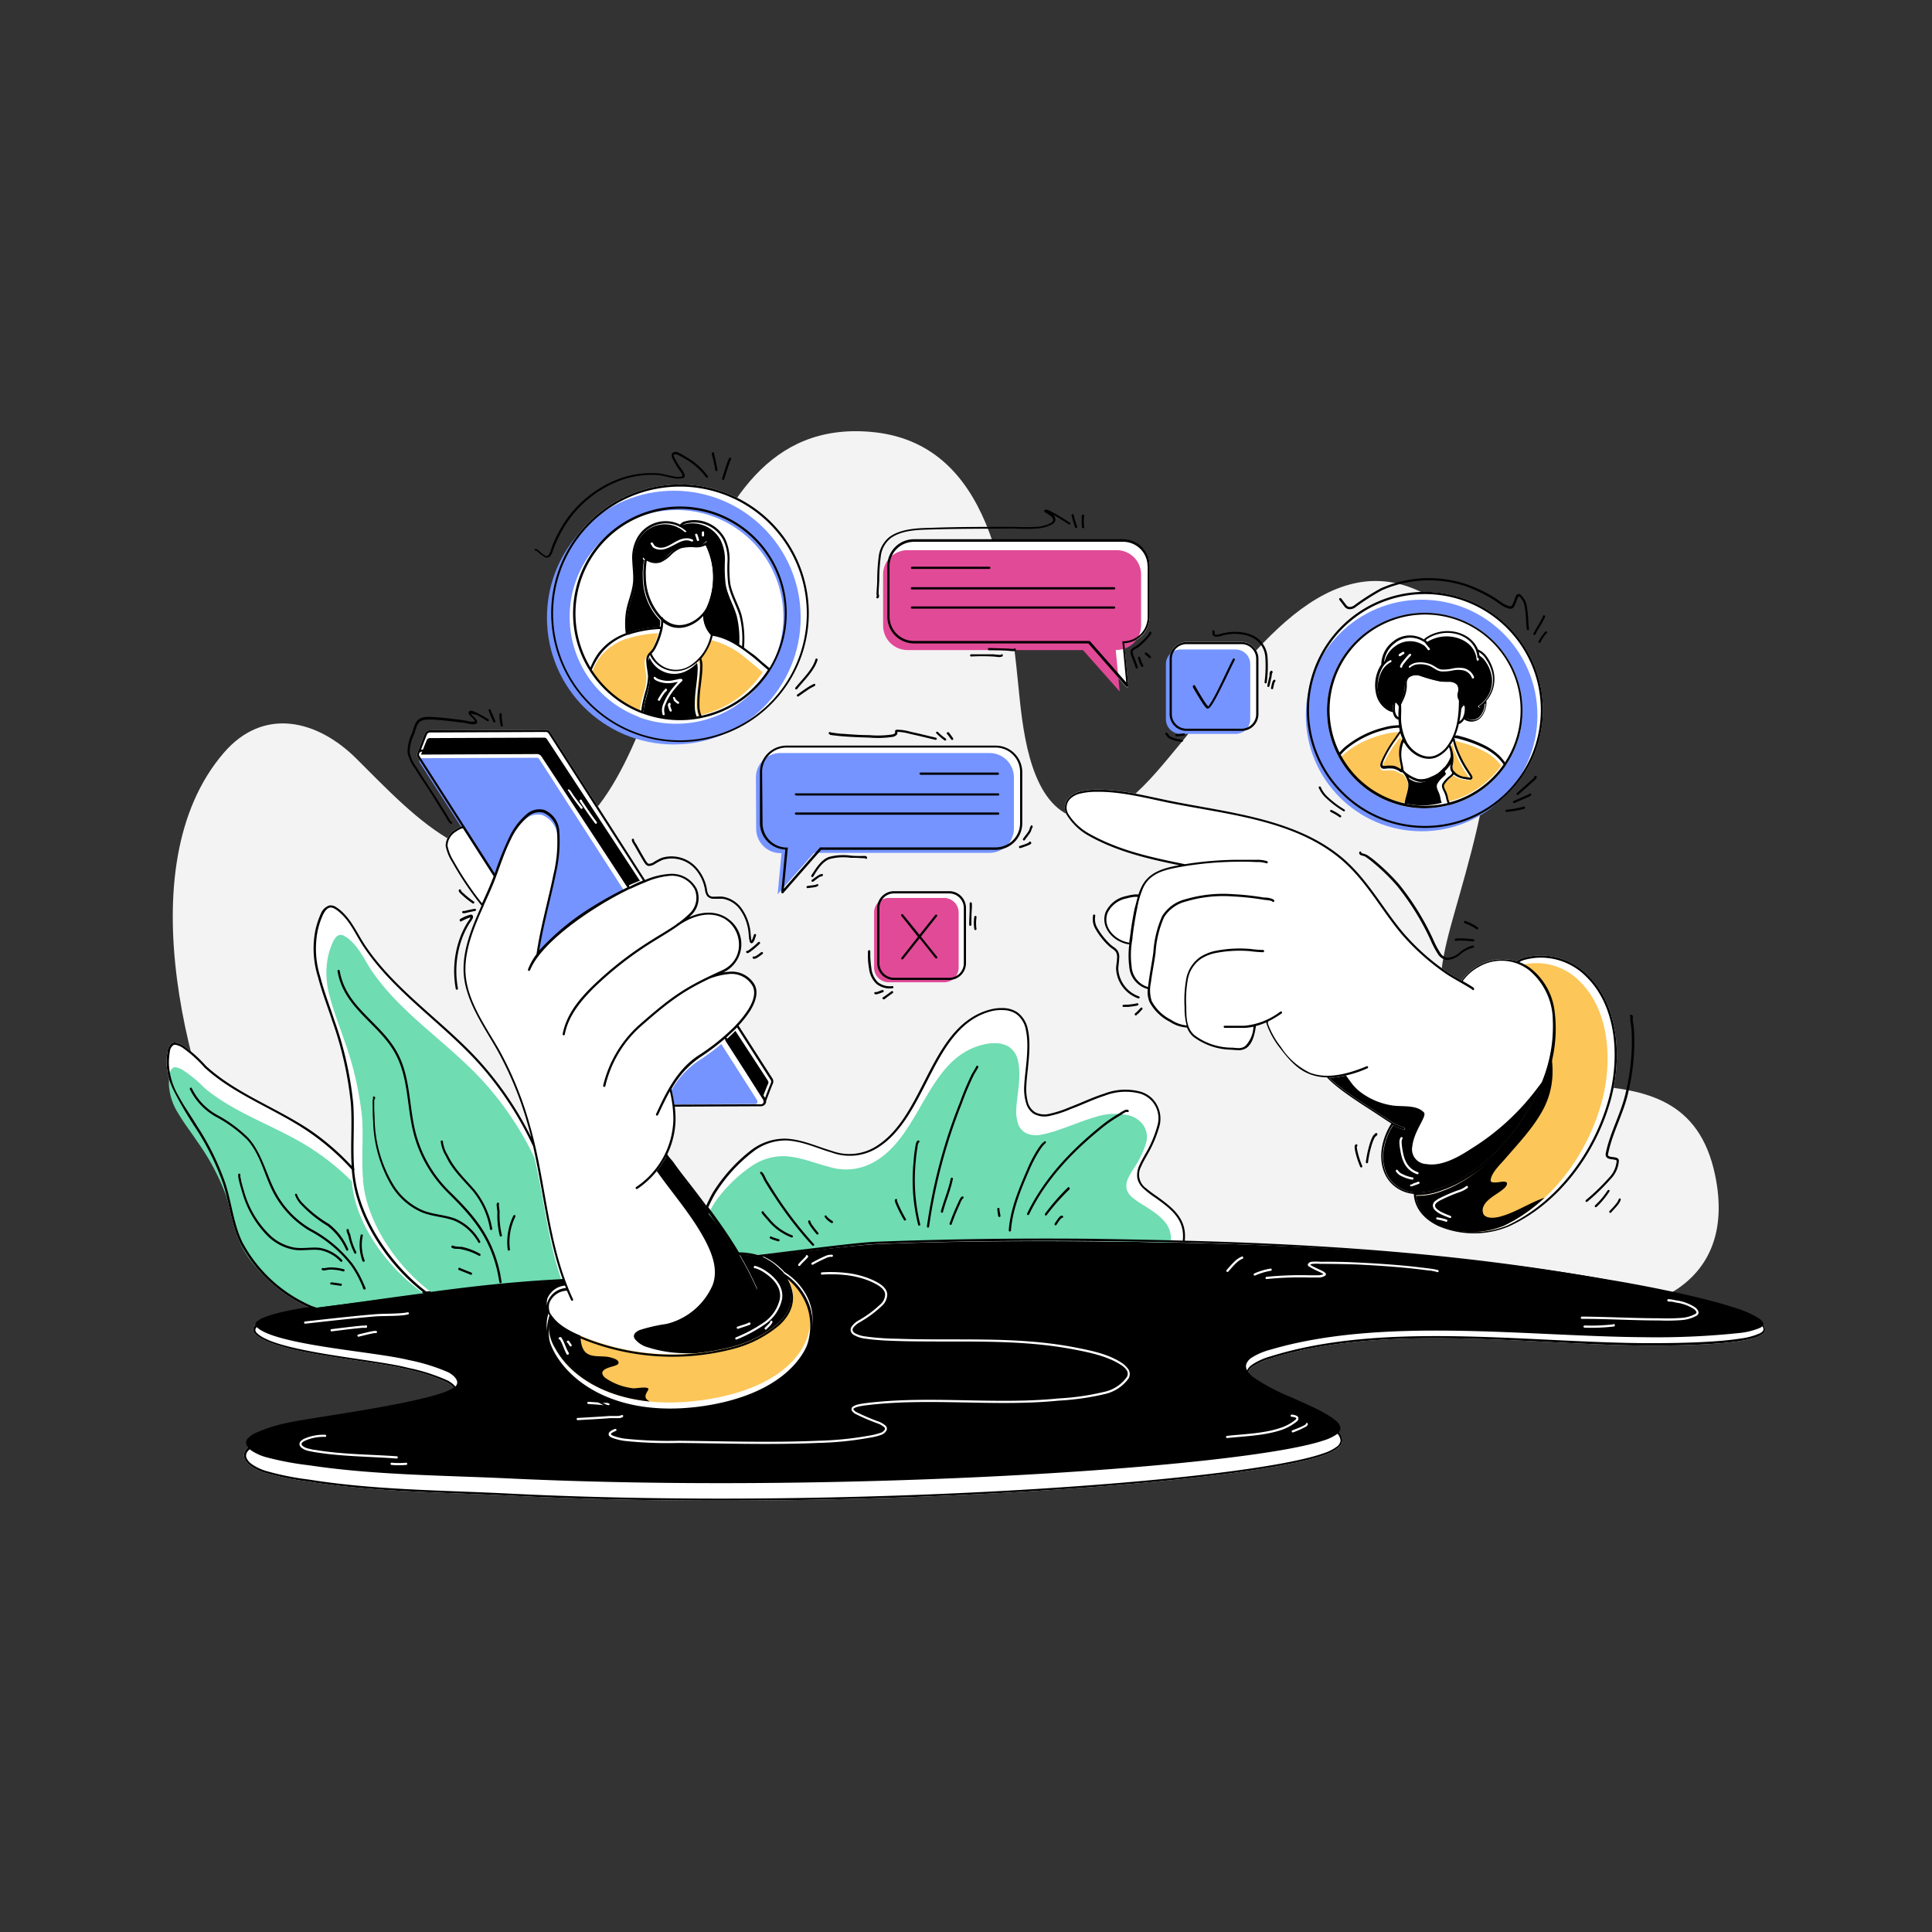 <svg xmlns="http://www.w3.org/2000/svg" data-name="Layer 1" viewBox="0 0 300 300"><rect x="0" y="0" width="300" height="300" fill="#333333" stroke="none"/><defs><clipPath id="a"><path fill="none" d="M122.32,198.63l.2.34c1.32,2.42.39,4.44-1.51,6a19,19,0,0,1-7.14,3.29,41.4,41.4,0,0,1-22.74-1.11c-2-.69-4.25-1.57-5.52-3L85.5,204a6.5,6.5,0,0,0,.71,5.36c2.61,4.89,10.25,9.92,23.19,8,14.73-2.19,18.22-10.59,15.62-15.64A9,9,0,0,0,122.32,198.63Z"/></clipPath><clipPath id="b"><path fill="none" d="M83.35,148.1a.17.17,0,0,1,0-.07c.64-4.24,1.87-8.54,2.63-12.3a21.53,21.53,0,0,0,.56-6.57,3.45,3.45,0,0,0-2.11-3,2.63,2.63,0,0,0-2.46.65,10.31,10.31,0,0,0-2.59,3.46c-1.05,2.08-1.78,4.46-2.51,6.32-.51,1.31-1.13,2.66-1.74,4a.19.19,0,0,1-.06.17l0,0c-1.41,3.14-2.78,6.42-2.76,9.73,0,4.49,3,8.62,5.17,12.36a54.77,54.77,0,0,1,4.84,11.84c2.59,9,2.69,18.45,6.7,27a.17.17,0,1,1-.31.14c-.22-.48-.44-1-.64-1.46a3,3,0,0,0-2.73,1.94,2.55,2.55,0,0,0,.58,2.29c1.24,1.57,3.46,2.52,5.38,3.27a36.88,36.88,0,0,0,22.51,1.23,17.9,17.9,0,0,0,7-3.6c1.79-1.67,2.68-3.79,1.44-6.33a6,6,0,0,0-1.38-1.84,8,8,0,0,0-6-2.47,47.85,47.85,0,0,1,2.65,5.13.17.17,0,1,1-.31.14c-2.41-5.51-6-10.43-9.68-15.19-1.1-1.44-2.25-2.84-3.28-4.32-.08-.13-.53-.6-.77-1l0-.06a13.6,13.6,0,0,1-4.47,5,.17.17,0,0,1-.19-.29,13,13,0,0,0,5.79-10.5,19.07,19.07,0,0,0-.55-4.37c-.76,1.34-1.35,2.65-1.84,3.68a.16.16,0,0,1-.22.08.17.17,0,0,1-.09-.23c1.22-2.57,3-6.78,6.6-9.1a33.87,33.87,0,0,0,5.82-4.72.16.16,0,0,1,.07-.09l0,0a15.2,15.2,0,0,0,1.84-2.33c.93-1.51,1.23-2.89.48-3.91a3.78,3.78,0,0,0-3.41-1.58,11.4,11.4,0,0,0-3.1.73h-.07c-4.18,2-6.27,3.56-10.83,7.56A18,18,0,0,0,94,168.65a.16.16,0,0,1-.2.12.17.17,0,0,1-.13-.2,18.37,18.37,0,0,1,5.45-9.3c5.29-4.65,7.29-6,13-8.59,4-1.81,3.16-7.25-.55-8.43-1.54-.49-3.55-.24-5.9,1.25-1.37,1-2.89,1.87-4.26,2.74a53.17,53.17,0,0,0-9.19,7.17c-2.06,2-3.95,4.32-4.51,7.21a.18.18,0,0,1-.2.14.19.19,0,0,1-.14-.2c.58-3,2.51-5.34,4.61-7.4a54.15,54.15,0,0,1,9.24-7.21c1.23-.78,2.58-1.54,3.84-2.42a.13.13,0,0,1,0-.07l.38-.25a14.21,14.21,0,0,0,1.56-1.33,3.35,3.35,0,0,0,.84-3.76A4,4,0,0,0,104,136a11.7,11.7,0,0,0-3.78,1h0c-.72.28-1.49.62-2.3,1l0,0a.16.16,0,0,1-.09,0,54.14,54.14,0,0,0-5.35,3c-4.58,2.9-8.93,6.55-10.17,9.65a.18.18,0,0,1-.22.1.19.19,0,0,1-.1-.23A9.9,9.9,0,0,1,83.35,148.1Z"/></clipPath><clipPath id="c"><path fill="none" d="M219.89,185.69a5.43,5.43,0,0,0,3.52,4.54,13,13,0,0,0,10.14.09c7.44-3.55,12.9-11.1,15.11-19,1.72-6.15,1.44-14.22-3.35-18.93a9.41,9.41,0,0,0-7.57-2.8,9.68,9.68,0,0,0-1.6.29,2.74,2.74,0,0,0-.79.35,7.35,7.35,0,0,1,1.74,1,9.82,9.82,0,0,1,3.48,6.09A21.4,21.4,0,0,1,239.41,168c-2.54,7-8.51,14.5-15.61,17A10.34,10.34,0,0,1,219.89,185.69Z"/></clipPath><clipPath id="d"><path fill="none" d="M228.7,153.73a1.9,1.9,0,0,0-.25-.19c-.84-.56-3.09-1.77-3.81-2.27a35.72,35.72,0,0,1-7.13-6.37c-3.24-3.91-5.55-8.42-9.56-11.68-7.33-6-17.75-6.78-26.66-8.61-3.57-.74-7.29-1.72-11-1.66a10.59,10.59,0,0,0-2.69.31,3.26,3.26,0,0,0-1.47.84,1.93,1.93,0,0,0-.17,2.4,8.9,8.9,0,0,0,3.16,2.94c4.52,2.56,9.52,3.67,14.55,4.68l.32.06a56.09,56.09,0,0,1,7.87-.67c1.09,0,2.19,0,3.27,0a5,5,0,0,1,1.64.22.19.19,0,0,1,.09.23.18.18,0,0,1-.23.09,4.3,4.3,0,0,0-1.51-.19c-1.08-.06-2.17-.07-3.25-.05a54.36,54.36,0,0,0-7.85.68h0c-.53.09-1.06.18-1.59.29-2,.4-3.87,1-4.85,2.93a14,14,0,0,0-1,3.33c-.18.84-.33,1.69-.46,2.54-.1.63-.18,1.26-.26,1.9,0,.34-.1.71-.14,1.1h0a13,13,0,0,0,0,3.53,3.54,3.54,0,0,0,2.56,3.17c0-.25.05-.5.08-.74.2-1.56.52-3.09.73-4.65a16.43,16.43,0,0,1,1.36-5.62,5.93,5.93,0,0,1,3.6-2.62,20.72,20.72,0,0,1,7.43-.79,40.37,40.37,0,0,1,4.78.52c.2,0,.6,0,.94.11a1.27,1.27,0,0,1,.63.28.18.18,0,0,1,0,.25.18.18,0,0,1-.24,0,.85.85,0,0,0-.44-.18c-.34-.07-.74-.08-.94-.12a39.46,39.46,0,0,0-4.74-.5,20,20,0,0,0-7.3.77,5.63,5.63,0,0,0-3.41,2.45,16.06,16.06,0,0,0-1.32,5.51c-.21,1.55-.53,3.09-.73,4.64a5.58,5.58,0,0,0,.13,2.87,7,7,0,0,0,3,2.9,5.3,5.3,0,0,0,2.41.88,11.78,11.78,0,0,1-.31-2.84,18.75,18.75,0,0,1,.24-4.28,5.29,5.29,0,0,1,2.27-3.56,7.18,7.18,0,0,1,2-.83,19.34,19.34,0,0,1,5.68-.37,16,16,0,0,0,1.95.16.18.18,0,0,1,.18.16.19.19,0,0,1-.16.19,19.12,19.12,0,0,1-2-.17,19.32,19.32,0,0,0-5.58.35,7,7,0,0,0-1.93.8,5,5,0,0,0-2.13,3.34,18.61,18.61,0,0,0-.23,4.2c0,1.53,0,3.28,1.29,4.37a9.67,9.67,0,0,0,5.74,1.93c.38,0,.77.08,1.14.07a1.68,1.68,0,0,0,1-.32,4.51,4.51,0,0,0,1.27-3,8.69,8.69,0,0,1-1.37.18c-.7,0-1.39,0-2.09,0a5.32,5.32,0,0,1-.69,0l-.3,0a.16.16,0,0,1-.16-.15.18.18,0,0,1,0-.12.23.23,0,0,1,.1-.07h.09l.28,0c.22,0,.44,0,.66,0,.68,0,1.37,0,2.06,0a10.85,10.85,0,0,0,5.6-2.2.17.17,0,0,1,.19.29,16.21,16.21,0,0,1-2.12,1.26.2.2,0,0,1,0,.13s0,.11,0,.18c.08.25.22.58.24.63a12.57,12.57,0,0,0,1.78,3,10.9,10.9,0,0,0,4.5,4c2,.77,4.72.71,8.81-1a.17.17,0,0,1,.22.1.16.16,0,0,1-.09.22,17.08,17.08,0,0,1-5.94,1.49,3.69,3.69,0,0,0,.34.35c.37.34.79.68,1.22,1,1.41,1.11,3.07,2.21,4.74,3.28,3.62,2.33,3.52,2.48,5.32,3.08a.17.17,0,0,1,.11.21.16.16,0,0,1-.21.11,8.32,8.32,0,0,1-1.65-.68c-2.49,3.91-2,8.65,1.82,10.11a5.38,5.38,0,0,0,1.51.33h0a10.14,10.14,0,0,0,4.1-.71c7.27-2.52,13.37-10.07,16-17.13a22.37,22.37,0,0,0,1.43-8.89,10.3,10.3,0,0,0-3.71-7.8,7,7,0,0,0-7.82-.47,7.26,7.26,0,0,0-2.46,2.19c.56.32,1.08.63,1.39.84a1.3,1.3,0,0,1,.36.28.2.2,0,0,1,0,.19.17.17,0,0,1-.21.1A.16.16,0,0,1,228.7,153.73Z"/></clipPath></defs><g data-name=" 5-User-Surveys1"><path fill="#f3f3f3" fill-rule="evenodd" d="M51.07,205.56c-5.5-2.93-9.75-12.53-12.49-17.94-9.23-18.26-19.07-53-3.84-70.71,6.18-7.2,14.54-5.15,20.62.91,9.24,9.19,19.88,21.23,33,11.8,18.62-13.36,15.47-65.27,46.84-62.56,18.69,1.61,21.3,23.15,22.92,39.33.62,6.25,1.57,17.12,7.74,20.13,6.35,3.09,13.32-6.15,16.94-10.46,8.71-10.36,21-30.81,36.48-24.74,19.56,7.68,10.84,35.25,6.57,50.41-1.55,5.48-3.48,12.35-1,17.86,7.62,16.88,36.57-.67,41.47,22.88,3.68,17.65-11.57,22.63-24.12,21.15-13.16-1.54-26-3.11-39.28-3.16C167.08,200.33,86.83,203.33,51.07,205.56Z"/><path fill="#fff" fill-rule="evenodd" d="M64.88,116.73a.43.43,0,0,0,0,.07.78.78,0,0,0,0,.82l6.84,10.69a1.32,1.32,0,0,0-.35.12,4.92,4.92,0,0,0-.72.42,3,3,0,0,0-1.46,2.48,7.11,7.11,0,0,0,1,2.5,48.81,48.81,0,0,0,4.59,6.79c-1.43,3.19-2.82,6.52-2.8,9.88,0,4.55,3.06,8.74,5.21,12.53A53.92,53.92,0,0,1,82,174.8c.18.6.34,1.21.5,1.83a52.57,52.57,0,0,0-7.77-11.55c-5.68-6.37-13.2-11.11-18-18.23-1.16-1.73-2.05-3.83-3.61-5.27a5.64,5.64,0,0,0-1.07-.81,1.48,1.48,0,0,0-.93-.17,2.17,2.17,0,0,0-1.3,1.27,13.68,13.68,0,0,0-.88,2.68,14.86,14.86,0,0,0,.41,7.12c.63,2.41,1.55,4.78,2.23,6.84a53.94,53.94,0,0,1,2.9,12.84c.23,3.21-.08,6.48.12,9.7a38.63,38.63,0,0,0-6.33-5.49C43,172,36.72,169.84,32,165.53a21.11,21.11,0,0,0-3.56-3.19,3.82,3.82,0,0,0-.93-.4,1.13,1.13,0,0,0-.73,0,1.66,1.66,0,0,0-.74,1.19,9.53,9.53,0,0,0-.17,2.1A9.89,9.89,0,0,0,27,169.39,56.72,56.72,0,0,0,30.27,175a40.65,40.65,0,0,1,4.37,8.78c1,3.06,1.28,6.37,2.68,9.28a22.49,22.49,0,0,0,11.15,10.17A36.07,36.07,0,0,0,40.83,205a3.78,3.78,0,0,0-1.23.78.94.94,0,0,0-.29.67,1.07,1.07,0,0,0,.38.75c1,.92,3,1.66,5.55,2.27,5.85,1.42,14.37,2.2,18.1,3.2a28.5,28.5,0,0,1,6.09,2c.7.4,1.19.84,1.24,1.38,0,.16-.11.32-.31.49a6.83,6.83,0,0,1-1.89.94c-5.86,2.14-21.08,4.18-23.9,4.9-1.36.34-4.46,1.11-5.89,2.26a1.55,1.55,0,0,0-.7,1.88,2.64,2.64,0,0,0,.88,1.06,8,8,0,0,0,2.32,1.12,43.9,43.9,0,0,0,6.72,1.36c10.25,1.64,20.8,1.65,31.26,2.18,51.69,2.61,114.12-1.85,126.47-6.3a6.49,6.49,0,0,0,2.33-1.28,1.54,1.54,0,0,0,.48-1,2.19,2.19,0,0,0-.87-1.62c-1.36-1.26-4.19-2.57-6.94-3.88a30.84,30.84,0,0,1-5.81-3.25,3.39,3.39,0,0,1-.89-1,1.09,1.09,0,0,1-.09-.91,1.9,1.9,0,0,1,.69-.8,9.53,9.53,0,0,1,2.78-1.26c17.34-5.45,39.59-2.19,57.83-2,1.82,0,12.68.1,17-1.11a4.62,4.62,0,0,0,1.53-.67,1,1,0,0,0,.4-.66,1.18,1.18,0,0,0-.38-.88,6,6,0,0,0-1.81-1.2c-5.36-2.6-19.3-5.15-21.77-5.61-21.59-4-43.86-5.59-66.14-6.16.36-3.43-1.9-5.13-4.33-6.89-.48-.35-1.1-.75-1.64-1.22a2.6,2.6,0,0,1-.79-3.41,16,16,0,0,1,.88-1.71A18.79,18.79,0,0,0,180,175a4.43,4.43,0,0,0-1.13-4.47,4.34,4.34,0,0,0-1.71-1,9.16,9.16,0,0,0-5.7.29c-1.87.59-3.71,1.49-5.38,2.11a16.73,16.73,0,0,1-3.27,1.05,3.16,3.16,0,0,1-2.07-.27,2.71,2.71,0,0,1-1.18-1.76,8,8,0,0,1-.19-2.32c.08-2.21.86-6,.25-8.73a4.31,4.31,0,0,0-1.6-2.68,4,4,0,0,0-2.24-.69,6.47,6.47,0,0,0-1.91.2c-4.73,1.19-7.28,5.3-9.59,9.72s-4.31,9-8.07,11.44a7.8,7.8,0,0,1-7,.82c-2.26-.64-4.51-1.75-7.14-1.9a8.54,8.54,0,0,0-5.4,1.77,24.88,24.88,0,0,0-6,6.63,16.83,16.83,0,0,0-1,2c-.63-.84-1.26-1.68-1.89-2.5-1.09-1.43-2.24-2.83-3.26-4.31-.09-.12-.53-.6-.77-.95a.82.82,0,0,1-.13-.23v0a13.08,13.08,0,0,0,1.27-5.39,18.63,18.63,0,0,0-.12-2l13.39-.06a.81.81,0,0,0,.71-.42.9.9,0,0,0,.1-.42c.17-.48.9-2.39,1-2.58a.9.9,0,0,0,0-.87l-5.29-8.24a15.8,15.8,0,0,0,1.84-2.35c1-1.66,1.29-3.17.47-4.29a4.07,4.07,0,0,0-3.7-1.72,5.92,5.92,0,0,0-1.12.14l.08,0a4.82,4.82,0,0,0,.93-8.27c-1.41-1.1-3.54-1.5-6.17-.34a2.23,2.23,0,0,0,.27-.26,3.66,3.66,0,0,0,.91-4.14,4.33,4.33,0,0,0-4.24-2.32,12,12,0,0,0-3.8.94L85.48,113.71a.85.85,0,0,0-.72-.39l-18,.07a.86.86,0,0,0-.74.45C65.92,114,65.16,116,64.88,116.73Z"/><path fill-rule="evenodd" d="M87.48,198.59c-13,.58-23.3,2.3-36.24,3.92-1,.12-7.38.86-10.27,2.07a3.59,3.59,0,0,0-1.09.64.62.62,0,0,0-.23.43.7.7,0,0,0,.28.48c.93.84,2.92,1.49,5.39,2.05,5.85,1.33,14.37,2.07,18.11,3a29.79,29.79,0,0,1,6.18,1.91c.81.44,1.34,1,1.39,1.55a.86.86,0,0,1-.42.74,7.27,7.27,0,0,1-2,.94c-5.87,2-21.11,3.93-23.93,4.61a23.89,23.89,0,0,0-5.09,1.64,3.48,3.48,0,0,0-1.14.87.86.86,0,0,0-.13.94,2.19,2.19,0,0,0,.77.88,8,8,0,0,0,2.21,1A46.85,46.85,0,0,0,48,227.53c10.24,1.54,20.77,1.55,31.21,2.05,51.64,2.44,114-1.73,126.34-5.91a7.42,7.42,0,0,0,2-.94,1.32,1.32,0,0,0,.6-.89,1.74,1.74,0,0,0-.77-1.27c-1.33-1.17-4.13-2.37-6.85-3.59a31.9,31.9,0,0,1-5.88-3.1c-.93-.73-1.37-1.47-1.08-2.17a2.11,2.11,0,0,1,.8-.9,10.32,10.32,0,0,1,2.89-1.23c17.37-5.13,39.65-2.08,57.93-1.94a123.36,123.36,0,0,0,15.07-.67,11.27,11.27,0,0,0,2.94-.74,1.59,1.59,0,0,0,.47-.3.48.48,0,0,0,.15-.29.66.66,0,0,0-.15-.42,2.3,2.3,0,0,0-.55-.51,15.17,15.17,0,0,0-3.65-1.61c-6.28-2.09-17.18-4-19.33-4.34-26.56-4.66-54.14-5.81-81.5-6-10.79-.09-21.62,0-32.4.43-2.73.1-12.06,1.23-17.87,1.86a9.07,9.07,0,0,1,2.74,1.78,7.49,7.49,0,0,1,.69.69h0a9.52,9.52,0,0,1,3.57,3.91c2.66,5.41-.81,14.51-15.88,16.86-13.14,2-20.89-3.36-23.55-8.58-1.15-2.27-1.35-4.5-.63-6.1a2.38,2.38,0,0,1-.3-2,3.28,3.28,0,0,1,2.92-2C87.75,199.26,87.61,198.92,87.48,198.59Z"/><path fill="#fdc659" fill-rule="evenodd" d="M122.32,198.63l.2.34c1.32,2.42.39,4.44-1.51,6a19,19,0,0,1-7.14,3.29,41.4,41.4,0,0,1-22.74-1.11c-2-.69-4.25-1.57-5.52-3L85.5,204a6.5,6.5,0,0,0,.71,5.36c2.61,4.89,10.25,9.92,23.19,8,14.73-2.19,18.22-10.59,15.62-15.64A9,9,0,0,0,122.32,198.63Z"/><g clip-path="url(#a)"><path fill-rule="evenodd" d="M90.47,205.2c0,.26-.22.71-.26,1-.14,1.22-.16,3.32,1,4,1,.63,2.5.25,3.64.6.38.11,1,.26,1.17.66s-.39.55-.64.64c-.66.22-2.5.56-1.62,1.63a1.56,1.56,0,0,0,.36.32,9.48,9.48,0,0,0,4.27,1.53c.51,0,1.83-.27,2.25,0,.15.12-.12.47-.18.57-.21.38-.39.82,0,1.17a2.57,2.57,0,0,0,1.63.63c.07,0,.9.1.81.18a3.52,3.52,0,0,1-1.24.34,14.63,14.63,0,0,1-4,.45c-5.92-.23-12.31-4.49-13.78-10.45a7.16,7.16,0,0,1-.17-2.69,6,6,0,0,1,.48-1.66C85.46,201.37,88,203.93,90.47,205.2Z"/></g><path fill="#fff" fill-rule="evenodd" d="M83.35,148.1a.17.17,0,0,1,0-.07c.64-4.24,1.87-8.54,2.63-12.3a21.53,21.53,0,0,0,.56-6.57,3.45,3.45,0,0,0-2.11-3,2.63,2.63,0,0,0-2.46.65,10.31,10.31,0,0,0-2.59,3.46c-1.05,2.08-1.78,4.46-2.51,6.32-.51,1.31-1.13,2.66-1.74,4a.19.19,0,0,1-.06.17l0,0c-1.41,3.14-2.78,6.42-2.76,9.73,0,4.49,3,8.62,5.17,12.36a54.77,54.77,0,0,1,4.84,11.84c2.59,9,2.69,18.45,6.7,27a.17.17,0,1,1-.31.14c-.22-.48-.44-1-.64-1.46a3,3,0,0,0-2.73,1.94,2.55,2.55,0,0,0,.58,2.29c1.24,1.57,3.46,2.52,5.38,3.27a36.88,36.88,0,0,0,22.51,1.23,17.9,17.9,0,0,0,7-3.6c1.79-1.67,2.68-3.79,1.44-6.33a6,6,0,0,0-1.38-1.84,8,8,0,0,0-6-2.47,47.85,47.85,0,0,1,2.65,5.13.17.17,0,1,1-.31.14c-2.41-5.51-6-10.43-9.68-15.19-1.1-1.44-2.25-2.84-3.28-4.32-.08-.13-.53-.6-.77-1l0-.06a13.6,13.6,0,0,1-4.47,5,.17.17,0,0,1-.19-.29,13,13,0,0,0,5.79-10.5,19.07,19.07,0,0,0-.55-4.37c-.76,1.34-1.35,2.65-1.84,3.68a.16.16,0,0,1-.22.08.17.17,0,0,1-.09-.23c1.22-2.57,3-6.78,6.6-9.1a33.87,33.87,0,0,0,5.82-4.72.16.16,0,0,1,.07-.09l0,0a15.2,15.2,0,0,0,1.84-2.33c.93-1.51,1.23-2.89.48-3.91a3.78,3.78,0,0,0-3.41-1.58,11.4,11.4,0,0,0-3.1.73h-.07c-4.18,2-6.27,3.56-10.83,7.56A18,18,0,0,0,94,168.65a.16.16,0,0,1-.2.12.17.17,0,0,1-.13-.2,18.37,18.37,0,0,1,5.45-9.3c5.29-4.65,7.29-6,13-8.59,4-1.81,3.16-7.25-.55-8.43-1.54-.49-3.55-.24-5.9,1.25-1.37,1-2.89,1.87-4.26,2.74a53.17,53.17,0,0,0-9.19,7.17c-2.06,2-3.95,4.32-4.51,7.21a.18.18,0,0,1-.2.14.19.19,0,0,1-.14-.2c.58-3,2.51-5.34,4.61-7.4a54.15,54.15,0,0,1,9.24-7.21c1.23-.78,2.58-1.54,3.84-2.42a.13.13,0,0,1,0-.07l.38-.25a14.21,14.21,0,0,0,1.56-1.33,3.35,3.35,0,0,0,.84-3.76A4,4,0,0,0,104,136a11.7,11.7,0,0,0-3.78,1h0c-.72.28-1.49.62-2.3,1l0,0a.16.16,0,0,1-.09,0,54.14,54.14,0,0,0-5.35,3c-4.58,2.9-8.93,6.55-10.17,9.65a.18.18,0,0,1-.22.1.19.19,0,0,1-.1-.23A9.9,9.9,0,0,1,83.35,148.1Z"/><g clip-path="url(#b)"><path fill-rule="evenodd" d="M101.94,181.79c2.52,3.58,5.56,7,7.6,10.9,1.09,2.11,2,4.55,1.1,6.89a10.52,10.52,0,0,1-7.16,6,25.35,25.35,0,0,0-4.16.95c-.56.25-1.17.71-.75,1.37a3.82,3.82,0,0,0,1.93,1.28,19.41,19.41,0,0,0,5.51.94c5.26.27,11.1-1,15.24-4.38,1.9-1.57,3.67-3.81,3.79-6.38s-1.61-5-3.45-6.68c-3.61-3.23-8.18-5.07-12-8a15.55,15.55,0,0,1-3-3c-.33-.44-1.42-3.06-2.39-2.85S102.84,180.77,101.94,181.79Z"/></g><path fill="#7594ff" fill-rule="evenodd" d="M112,162.12a34.28,34.28,0,0,1-3.61,2.65,13.39,13.39,0,0,0-4.11,4.49.14.14,0,0,1,0,.08,20.15,20.15,0,0,1,.42,2.15l12.52-.05a.47.47,0,0,0,.39-.22.28.28,0,0,0,0-.13.15.15,0,0,1,0-.13v0a.46.46,0,0,0-.07-.16Z"/><path fill-rule="evenodd" d="M114.19,160.07c-.48.49-1,1-1.58,1.48l5.79,8.92c.27-.7.77-2,.86-2.14a.5.5,0,0,0,0-.49Z"/><path fill="#7594ff" fill-rule="evenodd" d="M96.94,138.36,83.73,117.87a.46.46,0,0,0-.39-.21l-17.8.07a.47.47,0,0,0-.36.18l-.08.21s0,0,0,0a.53.53,0,0,0,.07.28l11.5,17.84a52.4,52.4,0,0,1,2.19-5.47,10.6,10.6,0,0,1,2.64-3.5,2.94,2.94,0,0,1,2.72-.7,3.73,3.73,0,0,1,2.32,3.27,21.3,21.3,0,0,1-.55,6.54C85.25,140,84.1,144,83.46,148a38,38,0,0,1,8.28-6.73A52.66,52.66,0,0,1,96.94,138.36Z"/><path fill="#fff" fill-rule="evenodd" d="M71.92,128.64h0a.78.78,0,0,0-.42.1,4.9,4.9,0,0,0-.68.4,2.66,2.66,0,0,0-1.3,2.18,6.63,6.63,0,0,0,.93,2.35,49.76,49.76,0,0,0,4.43,6.6c.59-1.3,1.17-2.59,1.66-3.84,0-.12.1-.25.14-.37Z"/><path fill-rule="evenodd" d="M99.36,136.76l-14.44-22a.5.5,0,0,0-.42-.22l-17.76.07a.51.51,0,0,0-.44.25c-.08.14-.6,1.46-.93,2.31a.55.55,0,0,1,.18,0l17.84-.08a.83.83,0,0,1,.68.36l13.26,20.18C98,137.31,98.72,137,99.36,136.76Z"/><path fill="#7594ff" fill-rule="evenodd" d="M119.26,104v0a0,0,0,0,1,0,0Z"/><path fill="#6fdcb2" fill-rule="evenodd" d="M54.63,183.43a38.29,38.29,0,0,0-6.57-5.26c-5.26-3.32-11.55-5.25-16.28-9.21a19.83,19.83,0,0,0-3.5-2.87,3.27,3.27,0,0,0-.84-.33.85.85,0,0,0-.5,0,1.19,1.19,0,0,0-.56.87,8.34,8.34,0,0,0-.15,1.86A9.27,9.27,0,0,0,27.75,173c.87,1.49,2,2.91,2.81,4.16a35.81,35.81,0,0,1,4.4,8.1c1,2.79,1.28,5.8,2.67,8.46,2.12,4,6.75,7.68,11.51,9.34,1-.14,1.77-.22,2.06-.26,5.2-.64,10-1.29,14.7-1.87-5.25-3.67-9.59-9.47-10.89-15.06A17.22,17.22,0,0,1,54.63,183.43Z"/><path fill="#6fdcb2" fill-rule="evenodd" d="M83 179.83a.1.1 0 010-.05 49.14 49.14 0 00-8-11.9c-5.43-5.95-12.63-10.39-17.19-17-1.09-1.6-1.93-3.54-3.4-4.86a5 5 0 00-1-.71 1.08 1.08 0 00-.67-.13c-.42.08-.75.51-1 1a11.33 11.33 0 00-.82 2.43 13.27 13.27 0 00.39 6.49c.6 2.24 1.48 4.44 2.12 6.36a50.22 50.22 0 012.79 12.05c.23 3.13-.11 6.33.14 9.46l0 0a.17.17 0 010 .22h0a20.43 20.43 0 00.34 2.31c1.26 5.74 5.48 11.69 10.55 15.37 6.48-.86 12.84-1.58 20-1.92C85.08 192.8 84.51 186.22 83 179.83zM181.79 192.94c.35-2.86-1.81-4.25-4.08-5.71a13.82 13.82 0 01-1.94-1.34 2.62 2.62 0 01-.84-1.3 2.81 2.81 0 01.29-1.73 14.12 14.12 0 01.88-1.5 14.42 14.42 0 001.82-3.74 3.27 3.27 0 00-1-3.58 4 4 0 00-1.54-.82 9.69 9.69 0 00-5.35.25c-1.82.52-3.6 1.29-5.23 1.83a19.68 19.68 0 01-3.25.92 3.78 3.78 0 01-2.23-.27 2.51 2.51 0 01-1.17-1.3 6 6 0 01-.34-2.5c.08-1.89.84-5.13.25-7.47a3.37 3.37 0 00-1.42-2.15 4 4 0 00-2-.54 7 7 0 00-1.76.17c-4.52 1-6.92 4.51-9.13 8.26s-4.27 7.89-8 10a8.77 8.77 0 01-7.07.75c-2.18-.55-4.34-1.51-6.88-1.64a8.77 8.77 0 00-5 1.48 22.43 22.43 0 00-5.78 5.66 19.17 19.17 0 00-1 1.83v0a74.24 74.24 0 014.62 6 11.92 11.92 0 012.84.35h0c5.59-.56 15.33-1.69 18.11-1.79 10.51-.35 21.06-.47 31.59-.39C172 192.77 176.89 192.83 181.79 192.94z"/><path fill="#fff" fill-rule="evenodd" d="M183.1,134.35l-.7.14c-2.07.41-4.07,1.11-5.09,3.11a9.18,9.18,0,0,0-.53,1.29l-.11,0-.49,0a9.51,9.51,0,0,0-1.29.26,4.46,4.46,0,0,0-3.22,2.51c-.88,2.49,1.4,4.72,3.68,5a13.44,13.44,0,0,0,0,3.47,3.84,3.84,0,0,0,2.86,3.46,4.33,4.33,0,0,0,.27,2,7.24,7.24,0,0,0,3.12,3.05,5.44,5.44,0,0,0,2.71.93,3.5,3.5,0,0,0,1,1.44,9.94,9.94,0,0,0,5.94,2,11.65,11.65,0,0,0,1.17.07,2,2,0,0,0,1.17-.38c1-.73,1.25-2.19,1.42-3.31a.13.13,0,0,0,0-.06,10.12,10.12,0,0,0,1.6-.56v0a6.47,6.47,0,0,0,.31.86,12.88,12.88,0,0,0,1.82,3.1,11.16,11.16,0,0,0,4.65,4.08,7.75,7.75,0,0,0,2.63.49l0,0h0s.16.15.18.18.24.25.38.38c.37.35.8.7,1.24,1.05,1.41,1.11,3.09,2.22,4.77,3.3,1.89,1.22,2.78,1.85,3.45,2.25-2.6,4.11-2,9.08,2,10.61a6.09,6.09,0,0,0,1.48.34c.14,2.34,1.7,4,3.86,5a14.14,14.14,0,0,0,10.8.08C242,187,247.74,179.18,250.06,171c1.81-6.38,1.48-14.75-3.58-19.64a10.25,10.25,0,0,0-8.13-2.95,10.45,10.45,0,0,0-1.7.31,2.89,2.89,0,0,0-1.11.55,7.66,7.66,0,0,0-6,.66,7.77,7.77,0,0,0-2.61,2.33c-.83-.48-1.7-1-2.1-1.26a35.09,35.09,0,0,1-7.07-6.31c-3.25-3.93-5.58-8.45-9.6-11.73-7.38-6-17.84-6.83-26.81-8.68-3.59-.74-7.35-1.72-11-1.66a10.9,10.9,0,0,0-2.78.32,3.56,3.56,0,0,0-1.62.94,2.22,2.22,0,0,0-.22,2.79,9.25,9.25,0,0,0,3.29,3.08C173.39,132.22,178.23,133.36,183.1,134.35Z"/><path fill="#fdc659" fill-rule="evenodd" d="M219.89,185.69a5.43,5.43,0,0,0,3.52,4.54,13,13,0,0,0,10.14.09c7.44-3.55,12.9-11.1,15.11-19,1.72-6.15,1.44-14.22-3.35-18.93a9.41,9.41,0,0,0-7.57-2.8,9.68,9.68,0,0,0-1.6.29,2.74,2.74,0,0,0-.79.35,7.35,7.35,0,0,1,1.74,1,9.82,9.82,0,0,1,3.48,6.09A21.4,21.4,0,0,1,239.41,168c-2.54,7-8.51,14.5-15.61,17A10.34,10.34,0,0,1,219.89,185.69Z"/><g clip-path="url(#c)"><path fill-rule="evenodd" d="M231.4,168.57c.61,1.23,6.6-12.75,7.21-11.49,2.34,4.91,3.69,10.25.95,15.31-1.55,2.84-3.81,5.18-5.88,7.59-.65.76-2.2,2.21-2.21,3.34,0,.56,1.7.14,2,.16s.57.05.53.37c-.07.47-.67.87-1,1.12-.94.71-3.11,1.76-2.73,3.34.25,1,1.83.82,2.53.64,2.35-.59,4.41-2,6.65-2.83,1.08-.41,3.16-.78,2.41,1.17a9.4,9.4,0,0,1-3.19,3.71,15.94,15.94,0,0,1-13.22,3,7.57,7.57,0,0,1-6.07-6.87,11.13,11.13,0,0,1,.48-3.63,21.46,21.46,0,0,1,3-6A43.41,43.41,0,0,1,231.4,168.57Z"/></g><path fill="#fff" fill-rule="evenodd" d="M228.7,153.73a1.9,1.9,0,0,0-.25-.19c-.84-.56-3.09-1.77-3.81-2.27a35.72,35.72,0,0,1-7.13-6.37c-3.24-3.91-5.55-8.42-9.56-11.68-7.33-6-17.75-6.78-26.66-8.61-3.57-.74-7.29-1.72-11-1.66a10.59,10.59,0,0,0-2.69.31,3.26,3.26,0,0,0-1.47.84,1.93,1.93,0,0,0-.17,2.4,8.9,8.9,0,0,0,3.16,2.94c4.52,2.56,9.52,3.67,14.55,4.68l.32.06a56.09,56.09,0,0,1,7.87-.67c1.09,0,2.19,0,3.27,0a5,5,0,0,1,1.64.22.19.19,0,0,1,.09.23.18.18,0,0,1-.23.09,4.3,4.3,0,0,0-1.51-.19c-1.08-.06-2.17-.07-3.25-.05a54.36,54.36,0,0,0-7.85.68h0c-.53.09-1.06.18-1.59.29-2,.4-3.87,1-4.85,2.93a14,14,0,0,0-1,3.33c-.18.84-.33,1.69-.46,2.54-.1.63-.18,1.26-.26,1.9,0,.34-.1.71-.14,1.1h0a13,13,0,0,0,0,3.53,3.54,3.54,0,0,0,2.56,3.17c0-.25.05-.5.08-.74.2-1.56.52-3.09.73-4.65a16.43,16.43,0,0,1,1.36-5.62,5.93,5.93,0,0,1,3.6-2.62,20.72,20.72,0,0,1,7.43-.79,40.37,40.37,0,0,1,4.78.52c.2,0,.6,0,.94.11a1.27,1.27,0,0,1,.63.28.18.18,0,0,1,0,.25.18.18,0,0,1-.24,0,.85.85,0,0,0-.44-.18c-.34-.07-.74-.08-.94-.12a39.46,39.46,0,0,0-4.74-.5,20,20,0,0,0-7.3.77,5.63,5.63,0,0,0-3.41,2.45,16.06,16.06,0,0,0-1.32,5.51c-.21,1.55-.53,3.09-.73,4.64a5.58,5.58,0,0,0,.13,2.87,7,7,0,0,0,3,2.9,5.3,5.3,0,0,0,2.41.88,11.78,11.78,0,0,1-.31-2.84,18.75,18.75,0,0,1,.24-4.28,5.29,5.29,0,0,1,2.27-3.56,7.18,7.18,0,0,1,2-.83,19.34,19.34,0,0,1,5.68-.37,16,16,0,0,0,1.95.16.18.18,0,0,1,.18.16.19.19,0,0,1-.16.19,19.12,19.12,0,0,1-2-.17,19.32,19.32,0,0,0-5.58.35,7,7,0,0,0-1.93.8,5,5,0,0,0-2.13,3.34,18.61,18.61,0,0,0-.23,4.2c0,1.53,0,3.28,1.29,4.37a9.67,9.67,0,0,0,5.74,1.93c.38,0,.77.08,1.14.07a1.68,1.68,0,0,0,1-.32,4.51,4.51,0,0,0,1.27-3,8.69,8.69,0,0,1-1.37.18c-.7,0-1.39,0-2.09,0a5.32,5.32,0,0,1-.69,0l-.3,0a.16.16,0,0,1-.16-.15.18.18,0,0,1,0-.12.23.23,0,0,1,.1-.07h.09l.28,0c.22,0,.44,0,.66,0,.68,0,1.37,0,2.06,0a10.85,10.85,0,0,0,5.6-2.2.17.17,0,0,1,.19.29,16.21,16.21,0,0,1-2.12,1.26.2.2,0,0,1,0,.13s0,.11,0,.18c.08.25.22.58.24.63a12.57,12.57,0,0,0,1.78,3,10.9,10.9,0,0,0,4.5,4c2,.77,4.72.71,8.81-1a.17.17,0,0,1,.22.1.16.16,0,0,1-.09.22,17.08,17.08,0,0,1-5.94,1.49,3.69,3.69,0,0,0,.34.35c.37.34.79.68,1.22,1,1.41,1.11,3.07,2.21,4.74,3.28,3.62,2.33,3.52,2.48,5.32,3.08a.17.17,0,0,1,.11.21.16.16,0,0,1-.21.11,8.32,8.32,0,0,1-1.65-.68c-2.49,3.91-2,8.65,1.82,10.11a5.38,5.38,0,0,0,1.51.33h0a10.14,10.14,0,0,0,4.1-.71c7.27-2.52,13.37-10.07,16-17.13a22.37,22.37,0,0,0,1.43-8.89,10.3,10.3,0,0,0-3.71-7.8,7,7,0,0,0-7.82-.47,7.26,7.26,0,0,0-2.46,2.19c.56.32,1.08.63,1.39.84a1.3,1.3,0,0,1,.36.28.2.2,0,0,1,0,.19.17.17,0,0,1-.21.1A.16.16,0,0,1,228.7,153.73Z"/><g clip-path="url(#d)"><path fill-rule="evenodd" d="M241.84,164.42a7.8,7.8,0,0,0-1,1.58c-.7,1.09-1.47,2.12-2.25,3.14a37.37,37.37,0,0,1-10.06,9.18c-1.94,1.27-4.63,2.86-7.08,2.43a2.29,2.29,0,0,1-2.15-2.74c.29-2.52,2.35-4.69,1.8-5.28-1.22-1.28-3.52-.8-5.1-1.11a10.86,10.86,0,0,1-5-2.24,7.65,7.65,0,0,1-1.3-1.42c-.15-.22-.73-1-.73-1l-3.13.38c-.83.1-2.75.43-2.85,1.7s1,2.33,1.61,3.2c1.4,2,2.74,4.14,4.22,6.14,2.28,3.08,5.05,7.13,8.67,8.7,3.28,1.43,7.07.72,10.17-.83C233.38,183.42,242,172.61,241.84,164.42Z"/></g><path fill="#fff" fill-rule="evenodd" d="M176.67 139.26l-.45 0a7.54 7.54 0 00-1.24.24 4.11 4.11 0 00-3 2.3c-.81 2.27 1.32 4.28 3.4 4.57 0-.33.08-.64.12-.94.08-.63.16-1.27.26-1.91.14-.85.28-1.7.47-2.55C176.37 140.43 176.5 139.84 176.67 139.26zM150 141a2.61 2.61 0 00-2.61-2.61h-8.56a2.61 2.61 0 00-2.62 2.61v8.56a2.61 2.61 0 002.62 2.61h8.56a2.61 2.61 0 002.61-2.61z"/><path fill="#e14a97" fill-rule="evenodd" d="M148.86,141.7v8.56a2.27,2.27,0,0,1-2.27,2.27H138a2.27,2.27,0,0,1-2.27-2.27V141.7a2.27,2.27,0,0,1,2.27-2.27h8.56A2.27,2.27,0,0,1,148.86,141.7Z"/><path fill="#fff" fill-rule="evenodd" d="M118,119.87v7.92a4.13,4.13,0,0,0,3.94,4.13l-.63,6.6a.18.18,0,0,0,.11.17.16.16,0,0,0,.19,0l5.91-6.73h27.09a4.13,4.13,0,0,0,4.13-4.13v-7.92a4.13,4.13,0,0,0-4.13-4.13H122.15A4.13,4.13,0,0,0,118,119.87Z"/><path fill="#7594ff" fill-rule="evenodd" d="M117.38,120.72a3.79,3.79,0,0,1,3.79-3.79h32.48a3.79,3.79,0,0,1,3.79,3.79v7.92a3.79,3.79,0,0,1-3.79,3.79H126.49a.15.15,0,0,0-.13.06l-5.61,6.38.59-6.26a.16.16,0,0,0,0-.13.21.21,0,0,0-.13,0,3.79,3.79,0,0,1-3.79-3.79Z"/><circle cx="105.59" cy="95.26" r="20.04" fill="#fff"/><circle cx="104.63" cy="95.9" r="19.7" fill="#7594ff"/><path fill="#fff" fill-rule="evenodd" d="M99.16,111.31a.21.21,0,0,0,.12.07h0a16.4,16.4,0,0,0,5.8,1,16.59,16.59,0,1,0-6-1.11Z"/><path fill-rule="evenodd" d="M100.88,102.13a1.54,1.54,0,0,0-.22,1c0,.77.28,1.65.25,2.29a9.85,9.85,0,0,1-.35,2.07c-.21.83-.46,1.64-.59,2.49a5.48,5.48,0,0,0,0,.57v0a15.18,15.18,0,0,0,5.37,1,15.82,15.82,0,0,0,2.85-.26,4,4,0,0,1-.29-1.38,19.69,19.69,0,0,1,.16-3c.12-1,.25-2,.27-2.85a3.65,3.65,0,0,0-.1-1.12,5.86,5.86,0,0,1-1.46,1.14A4.15,4.15,0,0,1,100.88,102.13Z"/><path fill="#fdc659" fill-rule="evenodd" d="M110.14 99.33a8.57 8.57 0 01-1.72 3.36s0 0 0 0a3.43 3.43 0 01.16 1.35c0 .81-.15 1.83-.27 2.86a17.48 17.48 0 00-.16 2.91 3.57 3.57 0 00.29 1.32 15.87 15.87 0 0010-6.77l0 0-.23-.17-.57-.48c-.55-.46-1.09-.92-1.66-1.36A13 13 0 00110.14 99.33zM102.21 98.33h0a18 18 0 00-4.91.87.25.25 0 01-.09 0h0a8.78 8.78 0 00-4.07 2.87 10.67 10.67 0 00-1.2 2.24 15.72 15.72 0 007.48 6.05 2.94 2.94 0 010-.51 21.52 21.52 0 01.61-2.49 9.65 9.65 0 00.35-2c0-.63-.24-1.5-.26-2.24a1.62 1.62 0 01.5-1.39h0a2.56 2.56 0 00.62-.84 10 10 0 00.86-2.17C102.15 98.61 102.18 98.47 102.21 98.33z"/><path fill="#fff" fill-rule="evenodd" d="M109.19,95.64c-1.38,1.55-3.69,2.46-5.61,1.38a6.17,6.17,0,0,1-.6-.39v.09a7.23,7.23,0,0,1-.24,1.49,11.36,11.36,0,0,1-.91,2.36,3.49,3.49,0,0,1-.64.9,4.09,4.09,0,0,0,5.76,2,7.43,7.43,0,0,0,3.42-4.89,0,0,0,0,1,0,0h0A4.53,4.53,0,0,1,109.19,95.64Z"/><path fill-rule="evenodd" d="M114.77,100.34a15.08,15.08,0,0,0-.38-4.73c-.49-1.68-1.44-3.19-1.72-4.94a22.15,22.15,0,0,1-.11-3.45,7,7,0,0,0-.62-3.26,4.94,4.94,0,0,0-5.83-2.48,1.36,1.36,0,0,0-.38.27l0,0a7,7,0,0,1,.8.58.17.17,0,0,1-.23.26,4.81,4.81,0,0,0-.89-.63.16.16,0,0,1-.16-.08h0A4.59,4.59,0,0,0,99,84.22a6,6,0,0,0-.51,3c0,1,.18,2.09.12,3.17-.08,1.63-.83,3.12-1.08,4.73a12.93,12.93,0,0,0-.08,3.12,18.41,18.41,0,0,1,4.9-.88.16.16,0,0,1,.09,0,3.7,3.7,0,0,0,.06-.63,2.33,2.33,0,0,0,0-.4,9.53,9.53,0,0,1-2.68-6.59,11.49,11.49,0,0,1,.07-2,4.46,4.46,0,0,1,.08-.52.77.77,0,0,1,.1-.18l-.12-.14a.14.14,0,0,1-.11-.12.17.17,0,0,1,0-.16.16.16,0,0,1,.21,0,.16.16,0,0,1,.08.06s.11.14.15.17a2.13,2.13,0,0,0,.46.27,2.1,2.1,0,0,0,1.63.1,5.25,5.25,0,0,0,1.46-1.1,4.6,4.6,0,0,1,1.6-1.11,6.81,6.81,0,0,1,2.29-.15,2.18,2.18,0,0,0,1.87-.75.16.16,0,0,1,.23,0,.17.17,0,0,1,0,.24,2.21,2.21,0,0,1-.41.4.16.16,0,0,1,.07.07,11.67,11.67,0,0,1,.11,9.92,5.84,5.84,0,0,1-.33.53,3.93,3.93,0,0,0,1.08,3.16l0,.05A10.61,10.61,0,0,1,114.77,100.34Z"/><path fill="#fff" fill-rule="evenodd" d="M109.48 84.7A3 3 0 01108 85a6.48 6.48 0 00-2.23.14 4.47 4.47 0 00-1.52 1 5.29 5.29 0 01-1.6 1.17 2.53 2.53 0 01-1.93-.09l-.31-.15h0l0 0a.2.2 0 000 .11c0 .14 0 .31-.06.4a12 12 0 00-.07 2 9.28 9.28 0 002.47 6.26.18.18 0 01.18.08s0 .08.05.13a5.14 5.14 0 00.85.59c2.15 1.21 4.81-.3 5.86-2.27a11.26 11.26 0 00-.11-9.7A.08.08 0 01109.48 84.7zM195.4 102.29a2.61 2.61 0 00-2.61-2.61h-8.56a2.61 2.61 0 00-2.61 2.61v8.56a2.61 2.61 0 002.61 2.62h8.56a2.61 2.61 0 002.61-2.62z"/><path fill="#7594ff" fill-rule="evenodd" d="M194.14,103.13v8.55a2.28,2.28,0,0,1-2.27,2.28h-8.56a2.28,2.28,0,0,1-2.27-2.28v-8.55a2.28,2.28,0,0,1,2.27-2.28h8.56A2.28,2.28,0,0,1,194.14,103.13Z"/><path fill="#fff" fill-rule="evenodd" d="M178.53,87.91a4.13,4.13,0,0,0-4.13-4.13H141.92a4.13,4.13,0,0,0-4.13,4.13v7.92a4.13,4.13,0,0,0,4.13,4.13H169l5.9,6.73a.18.18,0,0,0,.2,0,.16.16,0,0,0,.1-.17l-.62-6.6a4.13,4.13,0,0,0,3.94-4.13Z"/><path fill="#e14a97" fill-rule="evenodd" d="M177.19,89.22v7.92a3.79,3.79,0,0,1-3.79,3.78.18.18,0,0,0-.13.06.15.15,0,0,0,0,.13l.59,6.26L168.21,101a.16.16,0,0,0-.12-.06H140.92a3.79,3.79,0,0,1-3.79-3.78V89.22a3.79,3.79,0,0,1,3.79-3.79H173.4A3.79,3.79,0,0,1,177.19,89.22Z"/><circle cx="221.26" cy="110.23" r="18.32" fill="#fff"/><circle cx="220.75" cy="111.1" r="17.98" fill="#7594ff"/><path fill="#fff" fill-rule="evenodd" d="M225,125a.15.15,0,0,0,.13,0,.08.08,0,0,0,0,0,15.17,15.17,0,0,0,8.63-6.05l0,0a.21.21,0,0,0,.08-.15,15.18,15.18,0,1,0-12.61,6.72A15.47,15.47,0,0,0,225,125Z"/><path fill-rule="evenodd" d="M224.39,118.79a6,6,0,0,1-2.53,2.32,2.76,2.76,0,0,1-2,.32,4.64,4.64,0,0,1-1.26-.64,3.37,3.37,0,0,1,.27.87,3.66,3.66,0,0,1-.1,1.27,18.82,18.82,0,0,0-.38,1.87,12,12,0,0,0,2.48.26,11.73,11.73,0,0,0,3-.4c-.22-.54-.14-.73-.38-1.41-.08-.22-.24-.53-.33-.82a1,1,0,0,1,0-.66,4.11,4.11,0,0,1,1-1.18c.06-.06.18-.17.27-.27a.29.29,0,0,0,.08-.14.19.19,0,0,1,0-.09,1.43,1.43,0,0,1-.16-.3,1.67,1.67,0,0,1-.07-.81Z"/><path fill="#fdc659" fill-rule="evenodd" d="M217.26 113.69A9.13 9.13 0 00215 114a15.58 15.58 0 00-5.66 2.57 8.33 8.33 0 00-1.16 1.05v0a14.75 14.75 0 009.94 7.08 18.16 18.16 0 01.43-1.81 3 3 0 00.12-1.09 3.67 3.67 0 00-.62-1.31 1 1 0 00-.09-.13l-.19-.19a.15.15 0 01-.06 0 .22.22 0 01-.14 0 .9.9 0 01-.24-.11 2.92 2.92 0 00-.94-.41 5.39 5.39 0 00-1.27 0 1.82 1.82 0 01-.4 0 .52.52 0 01-.29-.18.66.66 0 01-.07-.58 4.76 4.76 0 01.3-.72 17.09 17.09 0 011.87-2.93c.19-.27.38-.53.59-.79 0 0 .08-.13.14-.19a.28.28 0 01.09-.07C217.31 114 217.28 113.82 217.26 113.69zM225.81 115l-.06.13h0a.28.28 0 01.11.14c0 .09 0 .29 0 .32a9.26 9.26 0 00.32 1 15.61 15.61 0 001.65 3.13c.15.24.31.48.47.72a1.58 1.58 0 01.13.26.41.41 0 010 .27.4.4 0 01-.34.2 3.06 3.06 0 01-.7-.09 3.47 3.47 0 01-1.76-.7l-.08.11a2 2 0 01-.38.36 4 4 0 00-1 1 .54.54 0 000 .41c.09.28.28.58.36.79a14 14 0 00.44 1.41 14.39 14.39 0 008.14-5.58 7.3 7.3 0 00-.9-1 8.63 8.63 0 00-2.31-1.49 18.45 18.45 0 00-2.88-1.07l-.91-.25-.24 0A.37.37 0 01225.81 115z"/><path fill="#fff" fill-rule="evenodd" d="M217.94,115.16a5.27,5.27,0,0,0-.31,2.72c.06.4.16.79.22,1.18a1.7,1.7,0,0,1,.06.35.57.57,0,0,1,0,.13s0,0,.05,0a.21.21,0,0,0,0,.06s0,0,0,0l.18.2a5.38,5.38,0,0,0,2,1.1,3.09,3.09,0,0,0,2-.31,5.25,5.25,0,0,0,3.1-3.15A4.12,4.12,0,0,0,225,116h0a4.69,4.69,0,0,1-2.05,1.64c-1.87.67-3.89-.57-4.82-2.17C218,115.36,218,115.26,217.94,115.16Z"/><path fill="#fdc659" fill-rule="evenodd" d="M225.56 115.51a7.33 7.33 0 01-.4.63 4.47 4.47 0 01.45 2.27 6.81 6.81 0 01-.11.73 1.17 1.17 0 00.05.62 2.49 2.49 0 001.94 1.06 5.41 5.41 0 00.54.09h.14a.09.09 0 000-.07s-.06-.11-.08-.15c-.16-.24-.31-.48-.47-.71a15.84 15.84 0 01-1.68-3.21 7.84 7.84 0 01-.33-1S225.58 115.59 225.56 115.51zM217.43 114.47l-.06.08c-.2.25-.39.51-.58.77A17.08 17.08 0 00215 118.2a3.66 3.66 0 00-.28.67c0 .12-.06.24 0 .31a.17.17 0 00.14.06 1.24 1.24 0 00.27 0 5.64 5.64 0 011.36 0 3.22 3.22 0 011 .45l.07 0v-.08c0-.08 0-.17 0-.24-.07-.37-.17-.74-.22-1.12a4.7 4.7 0 01.45-3A6.15 6.15 0 01217.43 114.47z"/><path fill="#fff" fill-rule="evenodd" d="M226.54 108.76a1.57 1.57 0 01-.18-1.31 1.32 1.32 0 00-.18-1.18 1.47 1.47 0 00-1.1-.42c-.5 0-1 0-1.5-.07a23 23 0 01-3.13-.88 1.85 1.85 0 00-1.64.23 1.19 1.19 0 00-.38.83c0 .22 0 .45 0 .66a5.52 5.52 0 01-.44 1.8c-.11.24-.23.49-.35.73a.88.88 0 01-.1.19l0 0a.14.14 0 010 .07 15.42 15.42 0 010 1.66 8.55 8.55 0 00.93 4.19c.85 1.46 2.69 2.63 4.4 2a4.26 4.26 0 001.89-1.52C226.26 113.69 226.52 111.25 226.54 108.76zM226.62 112a1.33 1.33 0 00.55-.62 3.13 3.13 0 00.27-1.06 2.89 2.89 0 000-.43.5.5 0 00-.09-.33l0 0a.09.09 0 00-.06 0 .85.85 0 00-.17.16 2.64 2.64 0 00-.21.35s0 0 0 0A14.77 14.77 0 01226.62 112z"/><path fill-rule="evenodd" d="M229.5,101.68a4.23,4.23,0,0,1,.13.74.17.17,0,0,1-.34,0c-.22-2.74-3.26-4-5.8-3.49a6,6,0,0,0-1.65.61,2.59,2.59,0,0,0-.47.32.2.2,0,0,0,0,.08h0a3.73,3.73,0,0,1,.64.76.15.15,0,0,1-.06.22.16.16,0,0,1-.23,0,3.1,3.1,0,0,0-.67-.76l0,0a.1.1,0,0,1-.05,0,3.82,3.82,0,0,0-4.45.26,4.06,4.06,0,0,0-1.63,2.75,3.12,3.12,0,0,1,.91-.65.18.18,0,0,1,.23.08.17.17,0,0,1-.08.22,3.2,3.2,0,0,0-1.52,1.61,5.14,5.14,0,0,0-.28,3.82,3.36,3.36,0,0,0,1.55,1.9,2.16,2.16,0,0,0,.55.21,4.23,4.23,0,0,1,0-.47,1.73,1.73,0,0,1,.12-.67.4.4,0,0,1,.29-.23.55.55,0,0,1,.49.15l.15.17a.39.39,0,0,1,.06-.13c.12-.22.23-.46.33-.68a4.5,4.5,0,0,0,.41-1.62,7.54,7.54,0,0,1,.06-.81,1.37,1.37,0,0,1,.46-.84,2.21,2.21,0,0,1,1.93-.29,23.48,23.48,0,0,0,3.07.83c.54.06,1.21,0,1.77.1a1.67,1.67,0,0,1,1,.49,1.51,1.51,0,0,1,.25,1.39,1.91,1.91,0,0,0,0,.63h.06a.17.17,0,0,1,.17.16v.31h0a.16.16,0,0,1,0,.23h0c0,.18,0,.37,0,.56a.85.85,0,0,1,.17-.16.44.44,0,0,1,.35-.1.4.4,0,0,1,.24.15.79.79,0,0,1,.16.4,2.65,2.65,0,0,1,0,.57,3.28,3.28,0,0,1-.22.94,1.66,1.66,0,0,0,2.41-.49,3.34,3.34,0,0,0,.53-1.41,1.93,1.93,0,0,0,0-.25,5,5,0,0,1-.72.57.16.16,0,0,1-.23-.05.14.14,0,0,1,0-.22,4.6,4.6,0,0,0,1.82-5.43,5.68,5.68,0,0,0-.72-1.41A2.93,2.93,0,0,0,229.5,101.68Z"/><path fill="#fff" fill-rule="evenodd" d="M217.19 109.66h0a4 4 0 00-.27-.39c-.06-.08-.13-.16-.24-.13s0 0 0 0a.36.36 0 000 .09 1.77 1.77 0 00-.05.48 2.75 2.75 0 000 .62.25.25 0 010 .09h0a1.91 1.91 0 00.16.53.81.81 0 00.37.42v-.29C217.11 110.64 217.21 110.13 217.19 109.66zM60.78 227.47a12.53 12.53 0 002.29 0 .16.16 0 00.17-.17.18.18 0 00-.17-.17 12.79 12.79 0 01-2.23 0 .17.17 0 10-.06.34zm-10.25-4.68a7.42 7.42 0 00-3.23.59c-.64.29-.83.63-.79.92a.76.76 0 00.33.52 2.5 2.5 0 001 .46c.33.08.66.14 1 .2 4.19.7 8.51.68 12.75 1a.18.18 0 00.18-.16.17.17 0 00-.16-.19c-4.22-.3-8.53-.28-12.71-1-.32 0-.65-.12-1-.19a2.26 2.26 0 01-.87-.39.47.47 0 01-.2-.3.3.3 0 01.09-.24 1.54 1.54 0 01.5-.32 6.93 6.93 0 013.05-.57.18.18 0 00.19-.15A.17.17 0 0050.53 222.79zm77.14-24.87a20.24 20.24 0 013.89.1 14.76 14.76 0 012.71.61 11.42 11.42 0 011.86.82c.87.49 1.27 1 1.31 1.51a2.07 2.07 0 01-.68 1.53 17.33 17.33 0 01-3.53 2.6 3 3 0 00-1 .93.85.85 0 00-.14.59 1 1 0 00.53.7 4.46 4.46 0 001.74.55c.65.1 1.31.17 2 .22.9.08 1.81.11 2.72.14 9.3.31 18.57-.44 27.77 1.34 2.37.46 5 1 7.1 2.31a3.26 3.26 0 011 .89 1 1 0 010 1.1 5.82 5.82 0 01-3.59 2.29 39.08 39.08 0 01-7 1c-9.93 1-20-.51-29.92.73a11.29 11.29 0 00-1.14.19 2.49 2.49 0 00-.84.33.53.53 0 00-.23.33.47.47 0 00.08.37 1.67 1.67 0 00.49.44 33.27 33.27 0 003.7 1.57 3.63 3.63 0 01.77.48c.1.1.19.22.14.35a1.18 1.18 0 01-.74.57 10.89 10.89 0 01-1.69.41 51.28 51.28 0 01-8 .8c-7.18.31-14.4.07-21.59 0a64.42 64.42 0 01-8.22-.31 7.9 7.9 0 01-2-.48 1 1 0 01-.23-.14s-.06-.05-.07-.09a.14.14 0 010-.06l.09-.1a3 3 0 01.66-.34.17.17 0 00.1-.22.18.18 0 00-.22-.1 2.26 2.26 0 00-.85.49.42.42 0 00-.13.4c0 .17.2.34.48.47a8.7 8.7 0 002.07.51 63.24 63.24 0 008.26.31c7.19.07 14.42.31 21.61 0a50.86 50.86 0 008.07-.81 9.77 9.77 0 001.75-.42 1.49 1.49 0 00.93-.78.67.67 0 00-.22-.71 4 4 0 00-.85-.53 34.87 34.87 0 01-3.68-1.56 1.54 1.54 0 01-.35-.29.23.23 0 01-.07-.16c0-.06.08-.11.17-.17a2.84 2.84 0 01.65-.22 8.59 8.59 0 011.11-.19c9.87-1.24 20 .27 29.91-.73a40 40 0 007.09-1 6.2 6.2 0 003.79-2.44 1.36 1.36 0 00-.06-1.47 3.75 3.75 0 00-1.07-1c-2.08-1.36-4.81-1.89-7.21-2.36-9.23-1.78-18.51-1-27.83-1.35-.9 0-1.8-.06-2.7-.13-.65-.05-1.3-.12-2-.22a4.45 4.45 0 01-1.6-.49.76.76 0 01-.38-.47.63.63 0 01.17-.48 3.27 3.27 0 01.83-.7 18 18 0 003.61-2.66 2.44 2.44 0 00.77-1.79c-.06-.6-.48-1.21-1.49-1.78a11.29 11.29 0 00-1.92-.84 13.83 13.83 0 00-2.78-.63 20.87 20.87 0 00-3.95-.11.17.17 0 00-.16.19A.17.17 0 00127.67 197.92zM200.6 220a2.18 2.18 0 01.44.08 1.1 1.1 0 01.23.09s0 0 0 .06a.08.08 0 010 .07.65.65 0 01-.1.15 7.11 7.11 0 01-2.15 1.21c-2.67.94-5.7 1-8.49 1.3a.17.17 0 00-.15.19.17.17 0 00.18.15c2.82-.3 5.88-.37 8.57-1.31a7.93 7.93 0 002.29-1.31.58.58 0 00.19-.54.45.45 0 00-.24-.28 2 2 0 00-.77-.2.16.16 0 00-.19.15A.17.17 0 00200.6 220zm2.18 1.11l-.05.06a1.26 1.26 0 01-.27.18c-.58.32-1.6.67-1.79.76a.16.16 0 00-.08.22.16.16 0 00.23.08 14.64 14.64 0 002-.9.75.75 0 00.2-.2.27.27 0 00.06-.2.17.17 0 00-.18-.16A.18.18 0 00202.78 221.12zM96.47 219.75a1.32 1.32 0 01-.6.12c-.43 0-.93 0-1.17 0-1.66.12-3.33.21-5 .31a.18.18 0 00-.16.18.17.17 0 00.19.16c1.66-.1 3.32-.18 5-.31.29 0 .92 0 1.39 0a1.12 1.12 0 00.56-.17.17.17 0 10-.2-.27zm-1.88-1.81a1 1 0 00-.41-.1h-.56c-.74-.07-1.49-.12-2.24-.17a.19.19 0 00-.19.16.17.17 0 00.16.18c.75.05 1.5.1 2.24.17h.57a.92.92 0 01.26 0 .17.17 0 00.23-.06A.16.16 0 0094.59 217.94zm-7.7-10c.47.68.68 1.64 1.13 2.38a.18.18 0 00.24 0 .19.19 0 00.06-.24c-.46-.73-.68-1.69-1.15-2.38a.18.18 0 00-.24-.05A.17.17 0 0086.89 208zm1.24.55l.36.53a.17.17 0 00.24 0 .17.17 0 000-.24c-.05-.06-.25-.38-.35-.51a.35.35 0 00-.1-.09l-.08 0a.18.18 0 00-.19.16A.18.18 0 0088.13 208.51zm29.14-11.57l.26.1a4.81 4.81 0 011.19.62c1.37.9 2.68 2.31 2.37 4.06a6 6 0 01-2.59 3.72 22.54 22.54 0 01-4.23 2.25.17.17 0 00-.09.23.17.17 0 00.22.09 22.19 22.19 0 004.3-2.3 6.31 6.31 0 002.73-3.93c.33-1.89-1.05-3.44-2.52-4.41a5.89 5.89 0 00-1.27-.66 1.9 1.9 0 00-.29-.1.31.31 0 00-.22 0 .18.18 0 00-.07.23A.17.17 0 00117.27 196.94zM58.33 207a.16.16 0 00.2-.1.16.16 0 00-.1-.22 1.24 1.24 0 00-.43 0c-.69.11-2.14.49-2.37.54a.18.18 0 00-.13.21.19.19 0 00.21.13c.19-.05 1.32-.34 2.06-.49C58 207 58.31 207 58.33 207zm-1.6-1.16h-.08c-.13 0-.3 0-.39 0l-1.29.13c-1.17.13-2.33.28-3.5.42a.18.18 0 00-.15.19.18.18 0 00.19.15c1.17-.14 2.33-.29 3.5-.42l1.28-.13h.43l.18 0A.19.19 0 0057 206a.2.2 0 00-.13-.21A.2.2 0 0056.73 205.79zm62.9-.65a1 1 0 01-.26.38c-.2.22-.44.43-.59.59a.17.17 0 000 .25.17.17 0 00.24 0c.15-.17.39-.38.59-.6a1.57 1.57 0 00.33-.49.17.17 0 00-.09-.22A.18.18 0 00119.63 205.14zm-3.26.54a.18.18 0 00.16-.13.2.2 0 000-.16.22.22 0 00-.15-.08l-.1 0-.14.09-.39.15c-.42.14-.83.26-1.24.41a.16.16 0 00-.1.22.17.17 0 00.22.1c.4-.15.82-.27 1.23-.41l.41-.15zm134.18-.09a30.6 30.6 0 01-4.49.18.19.19 0 00-.18.17.18.18 0 00.17.17 30.07 30.07 0 004.55-.18.19.19 0 00.15-.2A.17.17 0 00250.55 205.59zM63.27 203.78c-1.3.26-3.68.17-5.12.3-3.62.31-7.2.72-10.78 1.12a.17.17 0 00-.15.19.18.18 0 00.2.15c3.57-.4 7.14-.81 10.76-1.12 1.45-.12 3.84 0 5.15-.31a.17.17 0 10-.06-.33zm52.93 1.7zm0 0zm143-3.37h.23c.31 0 .72.14.78.15a6.65 6.65 0 012.81 1 1.34 1.34 0 01.39.43.27.27 0 010 .17.35.35 0 01-.14.16 5.37 5.37 0 01-2.12.62 32.46 32.46 0 01-3.51.06c-4 0-8-.23-12-.26a.19.19 0 00-.18.18.18.18 0 00.17.17c4 0 8 .25 12 .25a30.76 30.76 0 003.55-.06 5.65 5.65 0 002.25-.67.6.6 0 00.3-.36.52.52 0 00-.05-.4 1.56 1.56 0 00-.49-.56 7.06 7.06 0 00-3-1.08 8 8 0 00-1-.17.37.37 0 00-.18 0 .21.21 0 00-.11.12.18.18 0 00.12.21A.14.14 0 00259.15 202.1zm-53.71-4.25a2.14 2.14 0 01-.72.16c-.57 0-1.23 0-1.56 0a53.14 53.14 0 00-6.56.25.17.17 0 00-.14.2.16.16 0 00.19.14 50.54 50.54 0 016.51-.24c.34 0 1 0 1.59 0a1.78 1.78 0 001-.31.28.28 0 00.08-.15.4.4 0 000-.15 1.5 1.5 0 00-.51-.39c-.37-.2-.92-.43-1.35-.65a5.22 5.22 0 01-.5-.27l-.08-.06s.06 0 .1-.06a1.06 1.06 0 01.34-.08 7.57 7.57 0 011.16 0q2.73 0 5.46.09c2.8.13 5.59.31 8.38.59 1 .1 2 .23 3 .35.29 0 .59.08.89.14.11 0 .35.11.41.12a.18.18 0 00.2-.12.16.16 0 00-.07-.2.15.15 0 00-.11 0 2.26 2.26 0 00-.37-.11c-.3-.06-.61-.1-.91-.14-1-.12-2-.25-3-.35-2.79-.28-5.59-.46-8.39-.59-1.83-.09-3.65-.12-5.48-.1a8.17 8.17 0 00-1.43 0 .76.76 0 00-.52.35.27.27 0 00.1.34 11.07 11.07 0 001.67.87 5.29 5.29 0 01.61.33zm-8.22-.87a9.89 9.89 0 00-2.49.75.17.17 0 00-.1.22.17.17 0 00.22.1 10.12 10.12 0 012.41-.73.17.17 0 100-.34zm-4.43-1.87a3.37 3.37 0 00-1.06.69c-.49.45-.95 1-1.3 1.4a.18.18 0 000 .25.17.17 0 00.24 0c.34-.38.79-.93 1.27-1.37a3 3 0 01.95-.63.17.17 0 00.1-.21A.18.18 0 00192.79 195.11zm-67.67-.1c-.36.45-.84.82-1.2 1.29a.17.17 0 00.27.21c.36-.48.84-.84 1.2-1.28a.16.16 0 000-.24A.17.17 0 00125.12 195zm4-.18a2.09 2.09 0 00-1.09.23c-.7.29-1.37.66-2 1a.19.19 0 00-.07.24.16.16 0 00.23.06 22 22 0 012-1 1.65 1.65 0 01.89-.21.18.18 0 00.21-.14A.17.17 0 00129.17 194.83zm94-5.47a8.07 8.07 0 011.37.34.17.17 0 00.21-.13.18.18 0 00-.13-.21 8.75 8.75 0 00-1.43-.34.17.17 0 00-.18.16A.18.18 0 00223.18 189.36zm4.48-5.17a3.9 3.9 0 01-1.34.66 25.46 25.46 0 00-2.83 1.23 3.2 3.2 0 00-.53.34.93.93 0 00-.46.81 1.08 1.08 0 00.37.71 3.65 3.65 0 00.95.63c.43.2.87.38 1.31.54a.17.17 0 00.22-.1.18.18 0 00-.11-.22c-.43-.16-.86-.33-1.27-.53a3.44 3.44 0 01-.86-.56.78.78 0 01-.27-.49c0-.17.09-.34.33-.52a3 3 0 01.48-.31 25.69 25.69 0 012.8-1.21 4.65 4.65 0 001.46-.73.18.18 0 000-.24A.18.18 0 00227.66 184.19zm-8.45-.26a.21.21 0 00-.17 0 .21.21 0 00-.07.16.22.22 0 00.05.11.23.23 0 00.11 0h.11a3.4 3.4 0 00.34-.12q.38-.12.75-.27a.17.17 0 00.1-.22.18.18 0 00-.23-.09l-.73.26A1.61 1.61 0 00219.21 183.93zm.08.28zm-2.53-2.34a2 2 0 00.88.75 5.93 5.93 0 001.65.54.16.16 0 00.2-.14.18.18 0 00-.14-.2 5.36 5.36 0 01-1.55-.51 1.63 1.63 0 01-.74-.6.18.18 0 00-.23-.07A.18.18 0 00216.76 181.87zm.71-5.21a1.52 1.52 0 00-.16.75 7.55 7.55 0 00.13 1.11c.26 1.74.87 3.2 2.62 3.8a.18.18 0 00.22-.11.16.16 0 00-.1-.21c-1.63-.56-2.16-1.92-2.4-3.53a7.09 7.09 0 01-.12-1.06 1 1 0 01.1-.57.16.16 0 000-.23A.18.18 0 00217.47 176.66zM90.36 124.3a.18.18 0 00-.13-.14.17.17 0 00-.21.12.21.21 0 000 .15.86.86 0 00.14.2l.43.66c.59.87 1.19 1.73 1.82 2.57a.16.16 0 00.24 0 .17.17 0 000-.24c-.63-.83-1.22-1.69-1.8-2.55l-.43-.65zm-2.17-1.41a.71.71 0 01.21.24c.13.18.24.39.34.51l1.43 1.89a.17.17 0 00.27-.21c-.48-.62-1-1.25-1.43-1.88-.09-.13-.2-.34-.33-.51a1.1 1.1 0 00-.31-.33.17.17 0 00-.18.29zm17.09-17c-.25.27-.5.54-.74.84a9.2 9.2 0 00-1.57 2.65 2.32 2.32 0 00-.07 1.6.17.17 0 00.31-.13 2.05 2.05 0 01.08-1.36 9 9 0 011.52-2.55c.23-.29.48-.56.73-.83l.4-.38a.19.19 0 000-.22.21.21 0 00-.18-.09 1.92 1.92 0 00-.24 0c-.27.06-.53.13-.81.17a4 4 0 01-2.36-.11c-.08 0-.26-.11-.41-.19l-.11-.08 0 0a.17.17 0 00-.22-.1.17.17 0 00-.09.23.57.57 0 00.2.22 2.49 2.49 0 00.52.26 4.38 4.38 0 002.56.14zm-1.17 3.55a.17.17 0 000-.22.18.18 0 00-.23-.07.38.38 0 00-.16.42 3.11 3.11 0 00.27.82.17.17 0 00.23.09.18.18 0 00.08-.23 3.67 3.67 0 01-.22-.62A.72.72 0 01104.11 109.44zm.44-.94l.06.15 0 .1a2.61 2.61 0 00.59.51.17.17 0 10.18-.29 2 2 0 01-.49-.43 1.38 1.38 0 01-.06-.16.24.24 0 00-.06-.1.18.18 0 00-.25 0A.2.2 0 00104.55 108.5zm-1.3-1.46a.83.83 0 01-.13.16 2.07 2.07 0 00-.21.21 12.67 12.67 0 00-.74 1.16.18.18 0 00.07.23.17.17 0 00.24-.07 8.8 8.8 0 01.71-1.12c0-.06.14-.14.21-.21a1.27 1.27 0 00.16-.2.18.18 0 00-.08-.23A.16.16 0 00103.25 107zM219 103.63a2 2 0 011.14-.47 3.84 3.84 0 012 .31c.27.13.52.31.78.46a2.17 2.17 0 00.92.33 6.91 6.91 0 001.76-.16 4.16 4.16 0 011.65 0 1.86 1.86 0 011.31 1.16.18.18 0 00.23.08.17.17 0 00.09-.22 2.25 2.25 0 00-1.55-1.36 4.68 4.68 0 00-1.79.05 6.63 6.63 0 01-1.66.16 1.8 1.8 0 01-.79-.29 8 8 0 00-.8-.47 4.25 4.25 0 00-2.15-.34 2.29 2.29 0 00-1.33.56.16.16 0 000 .24A.17.17 0 00219 103.63zm-1.27-.1a1.35 1.35 0 01.27-.48 12.69 12.69 0 011.07-1.24.17.17 0 10-.25-.23 11.24 11.24 0 00-1.1 1.28 1.7 1.7 0 00-.33.64.17.17 0 00.15.18A.16.16 0 00217.74 103.53zm-.48-1.94a.15.15 0 00-.07.14.17.17 0 00.06.14.16.16 0 00.2 0s0 0 .05 0l0 0 .11-.08.43-.27a.16.16 0 000-.23.17.17 0 00-.23-.06l-.44.27-.15.11A.21.21 0 00217.26 101.59zm.27.11v0zm0 0h0zM101.08 84.53a1.1 1.1 0 01.18.28.79.79 0 00.39.34c1.06.49 2 0 3-.52s1.78-1 2.74-.54a.19.19 0 00.23-.1.18.18 0 00-.09-.22c-1.07-.46-2.06 0-3 .56s-1.78 1-2.73.51a.58.58 0 01-.27-.27 1.26 1.26 0 00-.2-.29.17.17 0 00-.24 0A.16.16 0 00101.08 84.53zm6.9-1.37l.23.72a.17.17 0 10.32-.11c0-.07-.2-.69-.26-.8a.18.18 0 00-.23-.08.16.16 0 00-.09.22A.05.05 0 00108 83.16zm1-.42v.11c0 .1 0 .2 0 .31a.17.17 0 00.19.15.18.18 0 00.16-.18 2.62 2.62 0 010-.28c0-.06 0-.19 0-.22a.16.16 0 00-.15-.12.17.17 0 00-.19.15S109 82.71 109 82.74zm-.79.47h0zm1.12-.46h0s0 0 0 0zm0 0h0z"/><path fill-rule="evenodd" d="M64.88,116.73l0,.07a.8.8,0,0,0,0,.82l6.86,10.69a1.27,1.27,0,0,0-.36.12,4.92,4.92,0,0,0-.72.42,3,3,0,0,0-1.46,2.48,7,7,0,0,0,1,2.5,50.14,50.14,0,0,0,4.57,6.79c-1.42,3.19-2.81,6.52-2.79,9.88,0,4.55,3.06,8.74,5.21,12.53A54,54,0,0,1,82,174.79c.18.61.34,1.22.5,1.84a52.57,52.57,0,0,0-7.77-11.55c-5.68-6.37-13.2-11.11-18-18.23-1.16-1.73-2.05-3.83-3.61-5.27a5.64,5.64,0,0,0-1.07-.81,1.47,1.47,0,0,0-.92-.17,2.16,2.16,0,0,0-1.31,1.27,12.91,12.91,0,0,0-.87,2.68,14.74,14.74,0,0,0,.41,7.12c.62,2.41,1.55,4.78,2.22,6.84a54.54,54.54,0,0,1,2.9,12.84c.23,3.21-.08,6.48.12,9.7a38.63,38.63,0,0,0-6.33-5.49C43,172,36.72,169.84,32,165.53a20.73,20.73,0,0,0-3.56-3.19,4.26,4.26,0,0,0-.93-.4,1.13,1.13,0,0,0-.73,0,1.7,1.7,0,0,0-.74,1.18,10.2,10.2,0,0,0-.16,2.11A9.88,9.88,0,0,0,27,169.39,56.72,56.72,0,0,0,30.27,175a40.16,40.16,0,0,1,4.36,8.78c1,3.06,1.29,6.37,2.69,9.28a22.49,22.49,0,0,0,11.15,10.17A36.07,36.07,0,0,0,40.83,205a3.48,3.48,0,0,0-1.23.79.9.9,0,0,0-.29.66,1.08,1.08,0,0,0,.39.76c.95.91,3,1.65,5.54,2.27,5.85,1.41,14.37,2.19,18.1,3.19a28.75,28.75,0,0,1,6.1,2c.69.4,1.18.84,1.22,1.38,0,.16-.1.32-.3.49a6.83,6.83,0,0,1-1.89.94c-5.86,2.14-21.08,4.18-23.9,4.9-1.35.34-4.46,1.11-5.89,2.26a1.57,1.57,0,0,0-.7,1.88,2.64,2.64,0,0,0,.88,1.06,8,8,0,0,0,2.31,1.12,44,44,0,0,0,6.73,1.36c10.25,1.64,20.8,1.65,31.26,2.18,51.69,2.6,114.12-1.85,126.46-6.3a6.31,6.31,0,0,0,2.34-1.29,1.49,1.49,0,0,0,.48-1,2.15,2.15,0,0,0-.87-1.61c-1.36-1.26-4.18-2.57-6.95-3.88a31,31,0,0,1-5.8-3.25,3.58,3.58,0,0,1-.9-1,1.09,1.09,0,0,1-.08-.91,1.84,1.84,0,0,1,.69-.8,9.53,9.53,0,0,1,2.78-1.26c17.34-5.45,39.59-2.19,57.83-2,1.82,0,12.68.1,17-1.12a4.43,4.43,0,0,0,1.53-.66.91.91,0,0,0,.4-.66,1.15,1.15,0,0,0-.38-.88,6,6,0,0,0-1.81-1.2c-5.36-2.6-19.31-5.15-21.77-5.61-21.59-4-43.86-5.58-66.14-6.16.37-3.43-1.9-5.13-4.33-6.89a20.3,20.3,0,0,1-1.64-1.22,2.61,2.61,0,0,1-.79-3.42c.25-.61.61-1.19.88-1.7A18.79,18.79,0,0,0,180,175a4.45,4.45,0,0,0-1.13-4.47,4.34,4.34,0,0,0-1.71-1,9.09,9.09,0,0,0-5.7.29c-1.87.59-3.71,1.49-5.38,2.11a17.2,17.2,0,0,1-3.27,1.05,3.16,3.16,0,0,1-2.07-.27,2.71,2.71,0,0,1-1.18-1.76,8,8,0,0,1-.19-2.32c.08-2.21.85-6,.25-8.72a4.31,4.31,0,0,0-1.6-2.69,4.1,4.1,0,0,0-2.24-.69,6.82,6.82,0,0,0-1.91.2c-4.73,1.19-7.28,5.29-9.59,9.73s-4.31,9-8.07,11.43a7.81,7.81,0,0,1-7,.83c-2.26-.65-4.51-1.76-7.13-1.91a8.66,8.66,0,0,0-5.41,1.76,25.07,25.07,0,0,0-6,6.64,21.45,21.45,0,0,0-1,2c-.62-.83-1.25-1.67-1.88-2.49-1.09-1.44-2.24-2.82-3.26-4.31-.09-.12-.53-.6-.78-.95a2.41,2.41,0,0,1-.13-.23s0,0,0,0a12.94,12.94,0,0,0,1.28-5.39,16.28,16.28,0,0,0-.12-2l13.39-.06a.82.82,0,0,0,.71-.42.8.8,0,0,0,.09-.43c.18-.47.91-2.38,1-2.57a.88.88,0,0,0,0-.86l-5.29-8.25a15.8,15.8,0,0,0,1.84-2.35c1-1.65,1.29-3.17.47-4.3a4.09,4.09,0,0,0-3.71-1.71,6.74,6.74,0,0,0-1.11.14l.08,0a4.82,4.82,0,0,0,.93-8.27c-1.41-1.1-3.54-1.5-6.17-.34l.27-.26a3.66,3.66,0,0,0,.91-4.14,4.35,4.35,0,0,0-4.24-2.32,11.55,11.55,0,0,0-3.79.94L85.48,113.71a.85.85,0,0,0-.72-.39l-18,.07a.87.87,0,0,0-.74.45C65.91,114,65.16,116,64.88,116.73ZM87.48,199c-13,.63-23.3,2.46-36.24,4.17-1,.13-7.38.92-10.27,2.21a3.47,3.47,0,0,0-1.09.67.68.68,0,0,0-.23.47.78.78,0,0,0,.28.51c.93.89,2.92,1.59,5.39,2.18,5.85,1.42,14.38,2.2,18.11,3.2a28.42,28.42,0,0,1,6.18,2c.8.47,1.34,1,1.4,1.65a.94.94,0,0,1-.44.78,6.75,6.75,0,0,1-2,1C62.72,220,47.48,222,44.66,222.74a22.67,22.67,0,0,0-5.09,1.75,3.53,3.53,0,0,0-1.14.92,1,1,0,0,0-.14,1,2.39,2.39,0,0,0,.78.92,7.71,7.71,0,0,0,2.21,1.07A43.1,43.1,0,0,0,48,229.75c10.25,1.64,20.78,1.65,31.22,2.18,51.64,2.6,114-1.84,126.34-6.28a7,7,0,0,0,2-1,1.38,1.38,0,0,0,.6-.94,1.88,1.88,0,0,0-.76-1.35c-1.34-1.24-4.14-2.53-6.86-3.83a30.71,30.71,0,0,1-5.88-3.29c-.93-.78-1.37-1.56-1.08-2.31a2.27,2.27,0,0,1,.8-1,10.18,10.18,0,0,1,2.89-1.31c17.37-5.46,39.65-2.2,57.93-2.06,1.59,0,10.06.08,15.06-.71a10.62,10.62,0,0,0,2.95-.79,1.43,1.43,0,0,0,.47-.32.48.48,0,0,0,.15-.3.72.72,0,0,0-.15-.46,2.33,2.33,0,0,0-.55-.53,14.39,14.39,0,0,0-3.65-1.72c-6.28-2.22-17.18-4.22-19.33-4.62-26.56-4.95-54.14-6.17-81.5-6.41-10.79-.09-21.62.05-32.4.46-2.73.1-12.06,1.31-17.87,2a8.78,8.78,0,0,1,2.74,1.9,6,6,0,0,1,.69.73h0a10.08,10.08,0,0,1,3.58,4.16c2.66,5.76-.82,15.44-15.89,17.94-13.14,2.18-20.89-3.57-23.55-9.13a8.17,8.17,0,0,1-.63-6.49,2.7,2.7,0,0,1-.31-2.07A3.31,3.31,0,0,1,87.89,200C87.75,199.68,87.61,199.32,87.48,199Zm34.84-.33c.07.13.14.25.2.38,1.32,2.7.39,5-1.51,6.73a18.19,18.19,0,0,1-7.15,3.68,37.29,37.29,0,0,1-22.73-1.24c-2-.78-4.25-1.76-5.52-3.38l-.11-.16a8,8,0,0,0,.71,6c2.61,5.46,10.25,11.08,23.19,8.93,14.73-2.45,18.23-11.82,15.62-17.46A9.72,9.72,0,0,0,122.32,198.63Zm-39-50.53a.08.08,0,0,1,0-.07c.63-4.24,1.87-8.54,2.62-12.29a21.61,21.61,0,0,0,.56-6.58,3.47,3.47,0,0,0-2.11-3,2.64,2.64,0,0,0-2.46.65,10.31,10.31,0,0,0-2.59,3.46c-1.05,2.08-1.78,4.46-2.51,6.33-.51,1.31-1.13,2.65-1.74,4a.19.19,0,0,1-.06.17l0,0c-1.41,3.14-2.77,6.42-2.76,9.73,0,4.49,3,8.61,5.17,12.36a54.27,54.27,0,0,1,4.84,11.84c2.6,9,2.69,18.45,6.7,27a.17.17,0,0,1-.08.23.17.17,0,0,1-.22-.09c-.23-.48-.45-1-.65-1.46a3,3,0,0,0-2.73,1.94,2.54,2.54,0,0,0,.58,2.29c1.24,1.57,3.45,2.52,5.37,3.27a37,37,0,0,0,22.52,1.23,17.9,17.9,0,0,0,7-3.6c1.79-1.67,2.69-3.79,1.44-6.33a6.13,6.13,0,0,0-1.38-1.84,8,8,0,0,0-6-2.47,47.85,47.85,0,0,1,2.65,5.13.17.17,0,1,1-.31.14c-2.42-5.52-6-10.43-9.68-15.2-1.09-1.43-2.25-2.83-3.27-4.31-.09-.13-.53-.6-.78-1l0-.06a13.6,13.6,0,0,1-4.47,5,.17.17,0,1,1-.19-.29,13,13,0,0,0,5.78-10.5,18.92,18.92,0,0,0-.54-4.37c-.76,1.34-1.35,2.65-1.84,3.68a.17.17,0,0,1-.31-.14c1.22-2.58,3-6.79,6.6-9.11a33.49,33.49,0,0,0,5.82-4.72.13.13,0,0,1,.07-.09h0a16.28,16.28,0,0,0,1.84-2.34c.93-1.51,1.23-2.89.48-3.91a3.78,3.78,0,0,0-3.41-1.58,11.49,11.49,0,0,0-3.11.73h0c-4.18,2-6.29,3.56-10.83,7.56A17.85,17.85,0,0,0,94,168.64a.17.17,0,0,1-.21.13.17.17,0,0,1-.13-.2,18.3,18.3,0,0,1,5.45-9.3c5.29-4.66,7.29-6,13-8.59,4-1.81,3.16-7.25-.55-8.43-1.54-.49-3.55-.24-5.9,1.25-1.37,1-2.89,1.88-4.27,2.74a54.34,54.34,0,0,0-9.19,7.17c-2,2-3.94,4.32-4.5,7.21a.17.17,0,0,1-.2.14.16.16,0,0,1-.13-.2c.57-3,2.5-5.34,4.59-7.4a54.61,54.61,0,0,1,9.25-7.21c1.23-.78,2.58-1.54,3.83-2.42a.2.2,0,0,1,.06-.07l.38-.25a14.21,14.21,0,0,0,1.56-1.33,3.35,3.35,0,0,0,.84-3.76A4,4,0,0,0,104,136a11.8,11.8,0,0,0-3.79,1h0c-.72.28-1.49.62-2.29,1,0,0,0,0,0,0l-.08,0a54.25,54.25,0,0,0-5.36,3c-4.58,2.89-8.93,6.55-10.17,9.65a.17.17,0,0,1-.22.1.19.19,0,0,1-.1-.23A9.9,9.9,0,0,1,83.35,148.1ZM54.62,181.6a38.26,38.26,0,0,0-6.56-5.75c-5.26-3.63-11.56-5.75-16.29-10.07a19.88,19.88,0,0,0-3.48-3.13,3,3,0,0,0-.85-.37.71.71,0,0,0-.5,0,1.35,1.35,0,0,0-.56,1,10,10,0,0,0-.15,2,10.76,10.76,0,0,0,1.52,4.95c.88,1.63,2,3.18,2.81,4.55a40.38,40.38,0,0,1,4.4,8.85c1,3,1.28,6.34,2.67,9.24a22.09,22.09,0,0,0,11.51,10.22l2.06-.29c5.2-.69,10-1.4,14.7-2-5.25-4-9.59-10.35-10.89-16.47A22.19,22.19,0,0,1,54.62,181.6Zm28.19-3.48s0,0,0-.06a52.66,52.66,0,0,0-8.33-12.75c-5.69-6.38-13.22-11.14-18-18.27-1.15-1.71-2-3.79-3.56-5.2a4.85,4.85,0,0,0-1-.76,1.12,1.12,0,0,0-.7-.15c-.44.09-.78.55-1.06,1.1a12.43,12.43,0,0,0-.85,2.6,14.46,14.46,0,0,0,.41,7c.62,2.4,1.54,4.76,2.21,6.82a54.15,54.15,0,0,1,2.92,12.91c.24,3.36-.11,6.78.15,10.13l0,0a.17.17,0,0,1,0,.24h0a20.87,20.87,0,0,0,.36,2.48c1.31,6.15,5.73,12.53,11,16.47,6.8-.92,13.45-1.69,21-2.06C85,192,84.38,185,82.81,178.12Zm-26.1,21.81c0-.1-.1-.28-.13-.35-.13-.28-.25-.58-.39-.86a14.61,14.61,0,0,0-1.49-2.53,20.22,20.22,0,0,0-6.47-5.39,14.56,14.56,0,0,1-5.62-6.05c-1.31-2.64-2-5.71-4-8a20.82,20.82,0,0,0-4.82-3.58,9.41,9.41,0,0,1-4-4.18.17.17,0,1,0-.31.14,9.76,9.76,0,0,0,4.14,4.33A20.24,20.24,0,0,1,38.41,177c2,2.24,2.59,5.29,3.89,7.9a15,15,0,0,0,5.75,6.2,19.94,19.94,0,0,1,6.38,5.29,14.93,14.93,0,0,1,1.45,2.47l.39.86c0,.09.1.3.14.4a1.15,1.15,0,0,0,.07.11.18.18,0,0,0,.16,0s.14,0,.15-.19A.18.18,0,0,0,56.71,199.93Zm-5.21-.79h-.09a.17.17,0,0,0-.13.2.13.13,0,0,0,.08.11l.09,0,1.43.21a.17.17,0,0,0,.2-.13.18.18,0,0,0-.13-.21l-1.44-.2Zm.11.11h0Zm0-.06,0,.06ZM77.88,199c-.08-.42-.14-.84-.22-1.25A20.53,20.53,0,0,0,76.52,194c-1.49-3.67-3.92-6.28-6.71-9a19.74,19.74,0,0,1-5.41-9.71c-.87-3.84-.74-8.05-2.59-11.62-1.29-2.48-3.31-4.27-5.15-6.18s-3.41-3.86-3.91-6.75a.17.17,0,0,0-.2-.14.17.17,0,0,0-.14.2c.51,3,2.16,5,4,6.93s3.82,3.65,5.09,6.1c1.84,3.54,1.71,7.72,2.57,11.54a20,20,0,0,0,5.5,9.87c2.76,2.74,5.16,5.31,6.64,8.94a20.78,20.78,0,0,1,1.11,3.68c.08.42.15.84.23,1.25a.16.16,0,0,0,.2.14A.17.17,0,0,0,77.88,199Zm-6.44-2.15a.16.16,0,0,0-.09,0,.18.18,0,0,0-.18.17.21.21,0,0,0,0,.13l.1.06c.28.12,1.67.66,1.79.72a.17.17,0,1,0,.15-.31c-.12-.06-1.52-.61-1.8-.73Zm-21.38.4a1.16,1.16,0,0,0,.46,0,5.5,5.5,0,0,1,.62-.1,7,7,0,0,1,2.14.27.17.17,0,0,0,.11-.33,7.43,7.43,0,0,0-2.25-.28,5.76,5.76,0,0,0-.67.1.83.83,0,0,1-.3,0,.16.16,0,0,0-.22.1A.18.18,0,0,0,50.06,197.23ZM56,191.82a7.16,7.16,0,0,0,.29,4,.19.19,0,0,0,.23.1.17.17,0,0,0,.1-.22,6.67,6.67,0,0,1-.29-3.8.17.17,0,0,0-.12-.22A.18.18,0,0,0,56,191.82ZM37,182.5a.25.25,0,0,0,0,.07.36.36,0,0,0,0,.14c0,.22.08.44.12.66.13.58.31,1.16.48,1.74a15.6,15.6,0,0,0,3.85,6.71,7.82,7.82,0,0,0,4.2,2.24c1.32.21,2.66-.11,4,.05a5.84,5.84,0,0,1,3.22,1.78.17.17,0,0,0,.24-.25,6.21,6.21,0,0,0-3.41-1.87c-1.32-.16-2.66.16-4-.05a7.45,7.45,0,0,1-4-2.15A15.15,15.15,0,0,1,37.9,185c-.17-.56-.34-1.13-.47-1.71,0-.2-.09-.4-.12-.61a.14.14,0,0,0,0-.07.44.44,0,0,0,0-.14.25.25,0,0,0,0-.16.41.41,0,0,0-.11-.07.18.18,0,0,0-.21.13A.13.13,0,0,0,37,182.5Zm33.22,11.28a1.38,1.38,0,0,0,.57.14c.31,0,.67,0,.86.07a9.28,9.28,0,0,1,2.71,1,.18.18,0,0,0,.24-.06.18.18,0,0,0-.06-.24,10,10,0,0,0-2.82-1.08c-.19,0-.57,0-.9-.07a1.2,1.2,0,0,1-.42-.09.19.19,0,0,0-.24,0A.18.18,0,0,0,70.23,193.78Zm113.44-1.14c.36-3.31-1.86-4.93-4.19-6.61a14.76,14.76,0,0,1-2-1.55,3.13,3.13,0,0,1-.86-1.5,3.51,3.51,0,0,1,.3-2c.26-.62.62-1.22.9-1.74a17.31,17.31,0,0,0,1.87-4.32,4,4,0,0,0-2.6-5.09,8.86,8.86,0,0,0-5.49.29c-1.87.6-3.7,1.5-5.37,2.11a17.23,17.23,0,0,1-3.34,1.07,3.48,3.48,0,0,1-2.29-.31,2.81,2.81,0,0,1-1.19-1.5,7.62,7.62,0,0,1-.36-2.89c.09-2.19.86-5.94.26-8.64a3.91,3.91,0,0,0-1.46-2.48,3.67,3.67,0,0,0-2.05-.63A6.55,6.55,0,0,0,154,157c-4.63,1.17-7.1,5.21-9.36,9.55s-4.39,9.13-8.2,11.57a8.12,8.12,0,0,1-7.26.86c-2.23-.64-4.46-1.74-7-1.89a8.26,8.26,0,0,0-5.19,1.71,24.7,24.7,0,0,0-5.93,6.54,23.43,23.43,0,0,0-1.07,2.12s0,0,0,0c1.68,2.26,3.3,4.57,4.75,7a11.16,11.16,0,0,1,2.91.41h0c5.74-.66,15.74-2,18.59-2.06,10.78-.41,21.62-.55,32.41-.46Q176.12,192.45,183.67,192.64ZM53.82,191a1.05,1.05,0,0,0,.08.42c.07.2.17.41.2.54a10.17,10.17,0,0,0,.93,2.63.15.15,0,0,0,.23.05.16.16,0,0,0,.06-.23,9.83,9.83,0,0,1-.89-2.54c0-.13-.14-.36-.21-.57a.78.78,0,0,1-.06-.26.18.18,0,0,0-.15-.2A.17.17,0,0,0,53.82,191Zm-8-5.43a4.29,4.29,0,0,0,1,1.55,19.17,19.17,0,0,0,4,3.21,9.49,9.49,0,0,1,2.94,3.78.16.16,0,0,0,.23.07.18.18,0,0,0,.08-.23,9.86,9.86,0,0,0-3-3.9,18.56,18.56,0,0,1-4-3.15,3.76,3.76,0,0,1-.94-1.4.18.18,0,0,0-.2-.14A.18.18,0,0,0,45.8,185.52Zm33.9,3.19a9.38,9.38,0,0,0-.88,5.29.18.18,0,0,0,.19.15.19.19,0,0,0,.15-.2,9,9,0,0,1,.84-5.07.17.17,0,1,0-.3-.17Zm38.39-6.47a1,1,0,0,1,.24.34c.15.27.28.59.38.76.49.83,1,1.63,1.54,2.43a57.23,57.23,0,0,0,5.86,7.58.17.17,0,0,0,.24,0,.16.16,0,0,0,0-.24,58.29,58.29,0,0,1-5.82-7.54c-.52-.79-1-1.59-1.53-2.42-.09-.16-.22-.48-.36-.74a1.41,1.41,0,0,0-.36-.46.19.19,0,0,0-.24,0A.18.18,0,0,0,118.09,182.24ZM57.94,170.51a.41.41,0,0,1,0,.09.67.67,0,0,0-.07.18,8.64,8.64,0,0,0,0,.88c0,.8,0,1.61.07,2.41A20.72,20.72,0,0,0,60.72,184a10.34,10.34,0,0,0,4.72,4.22c1.65.7,3.51.71,5.17,1.35a7.83,7.83,0,0,1,3.66,3.35.17.17,0,1,0,.29-.18,8.14,8.14,0,0,0-3.82-3.49c-1.67-.64-3.52-.64-5.17-1.34A10.06,10.06,0,0,1,61,183.83a20.45,20.45,0,0,1-2.82-9.78c0-.79-.09-1.59-.07-2.38,0-.29,0-.57,0-.85a.53.53,0,0,1,.06-.1.71.71,0,0,0,.07-.16.27.27,0,0,0,0-.18.24.24,0,0,0-.1-.1.19.19,0,0,0-.24.07A.22.22,0,0,0,57.94,170.51Zm61.9,21.55a.19.19,0,0,0-.2-.07.18.18,0,0,0-.11.22.34.34,0,0,0,.14.16c.08,0,.21.07.26.09.3.11.6.2.9.29a.19.19,0,0,0,.22-.12.17.17,0,0,0-.12-.21c-.3-.09-.59-.17-.88-.28Zm-1.25-3.83a.16.16,0,0,0-.08-.13.17.17,0,0,0-.23.06.2.2,0,0,0,0,.2,1.89,1.89,0,0,0,.2.27c.22.27.45.53.69.79a8.78,8.78,0,0,0,3.74,2.73.17.17,0,0,0,.21-.12.17.17,0,0,0-.12-.21,8.45,8.45,0,0,1-3.58-2.63c-.23-.25-.46-.51-.67-.77Zm-41.44-1.37a1.19,1.19,0,0,0,0,.55c0,.28.08.6.09.77a13.18,13.18,0,0,0,.36,3.71.17.17,0,0,0,.33-.11,13.15,13.15,0,0,1-.35-3.6c0-.19-.06-.51-.09-.8a.86.86,0,0,1,0-.4.19.19,0,0,0-.1-.22A.18.18,0,0,0,77.15,186.86Zm48.68,2.77a.17.17,0,0,0-.1-.12.14.14,0,0,0-.14,0,.18.18,0,0,0-.1.2s.09.26.1.29.19.31.29.47c.29.41.6.79.92,1.17a.17.17,0,1,0,.26-.22c-.31-.37-.62-.75-.9-1.15a3.07,3.07,0,0,1-.26-.43S125.84,189.66,125.83,189.63Zm57.27-55.28-.7.13c-2.07.43-4.07,1.12-5.09,3.12a8.12,8.12,0,0,0-.53,1.29l-.11,0a2.7,2.7,0,0,0-.49,0,8,8,0,0,0-1.29.25,4.46,4.46,0,0,0-3.22,2.51c-.88,2.49,1.41,4.72,3.68,5a13.89,13.89,0,0,0,0,3.47,3.87,3.87,0,0,0,2.87,3.46,4.2,4.2,0,0,0,.27,2,7.26,7.26,0,0,0,3.12,3.06,5.49,5.49,0,0,0,2.71.92,3.4,3.4,0,0,0,1,1.44,10.12,10.12,0,0,0,5.94,2,11.65,11.65,0,0,0,1.17.07,2.06,2.06,0,0,0,1.17-.38c.95-.72,1.25-2.2,1.41-3.32a0,0,0,0,0,0-.05,10.12,10.12,0,0,0,1.6-.56v0a8.74,8.74,0,0,0,.3.86,13.25,13.25,0,0,0,1.83,3.1c1.26,1.64,2.58,3.28,4.65,4.08a7.76,7.76,0,0,0,2.64.49s0,0,0,0h0l.19.18a4.36,4.36,0,0,0,.37.38c.37.35.8.7,1.24,1.05,1.41,1.11,3.09,2.22,4.77,3.3,1.89,1.22,2.78,1.85,3.45,2.25-2.61,4.11-2,9.08,2,10.61a6,6,0,0,0,1.48.34c.14,2.33,1.71,4,3.86,5a14.09,14.09,0,0,0,10.8.08C242,187,247.73,179.18,250.06,171c1.8-6.38,1.48-14.75-3.57-19.64a10.27,10.27,0,0,0-8.13-2.95,10.59,10.59,0,0,0-1.72.31,2.91,2.91,0,0,0-1.1.55,7.82,7.82,0,0,0-8.59,3c-.84-.49-1.71-1-2.11-1.26a35,35,0,0,1-7.06-6.31c-3.26-3.93-5.59-8.45-9.61-11.73-7.38-6-17.84-6.83-26.81-8.68-3.59-.74-7.34-1.72-11-1.66a10.9,10.9,0,0,0-2.78.32,3.51,3.51,0,0,0-1.62.94,2.22,2.22,0,0,0-.22,2.79,9.25,9.25,0,0,0,3.29,3.08C173.39,132.22,178.22,133.36,183.1,134.35Zm36.79,51.24c.15,2.17,1.63,3.7,3.65,4.62a13.64,13.64,0,0,0,10.51.09c7.72-3.61,13.38-11.31,15.68-19.41,1.77-6.26,1.49-14.49-3.48-19.29a9.89,9.89,0,0,0-7.86-2.86,11,11,0,0,0-1.65.3,2.94,2.94,0,0,0-.82.36,7.13,7.13,0,0,1,1.8,1,10,10,0,0,1,3.62,6.2,21.5,21.5,0,0,1-1.21,10.88c-2.64,7.15-8.82,14.78-16.19,17.34A11,11,0,0,1,219.89,185.59Zm-57.57-8.06a.16.16,0,0,0,.07-.09.17.17,0,0,0,0-.18.18.18,0,0,0-.23,0,4.34,4.34,0,0,0-.44.39,10.22,10.22,0,0,0-.66.92,20.54,20.54,0,0,0-1.57,3.06c-1.3,3-2.61,6.14-2.85,9.41a.17.17,0,0,0,.16.19.18.18,0,0,0,.18-.16c.24-3.24,1.54-6.36,2.82-9.31a22,22,0,0,1,1.55-3c.2-.3.4-.61.63-.89Zm-93.89-.3a5.77,5.77,0,0,0,.82,2.32c1,2.16,2.66,3.64,4.21,5.44a12.68,12.68,0,0,1,2.63,5.87.17.17,0,0,0,.21.13.17.17,0,0,0,.13-.2,13.13,13.13,0,0,0-2.71-6c-1.53-1.77-3.13-3.23-4.16-5.36a5.38,5.38,0,0,1-.79-2.16.17.17,0,0,0-.16-.18A.19.19,0,0,0,68.43,177.23Zm83.15-11.61h0c-.1.21-.67,1.14-.7,1.21a43.67,43.67,0,0,0-1.82,4.32,83.09,83.09,0,0,0-5.13,19.28.18.18,0,0,0,.15.19.17.17,0,0,0,.19-.15,82.77,82.77,0,0,1,5.11-19.2,43.08,43.08,0,0,1,1.81-4.29c0-.06.6-1,.7-1.21a.27.27,0,0,0,0-.19.17.17,0,0,0-.23-.08A.16.16,0,0,0,151.58,165.62Zm-9.08,11.5a.7.7,0,0,0-.25.37,4.85,4.85,0,0,0-.11.55,18.35,18.35,0,0,0-.27,2.23,28.61,28.61,0,0,0,.7,9.93.15.15,0,0,0,.2.11.16.16,0,0,0,.12-.21,28.89,28.89,0,0,1-.69-9.81,20,20,0,0,1,.28-2.18c0-.12,0-.28.07-.43a.58.58,0,0,1,.15-.28.17.17,0,1,0-.2-.28Zm7,9a.17.17,0,0,0,.13-.18.17.17,0,0,0-.18-.16.24.24,0,0,0-.13.05.55.55,0,0,0-.18.19,6,6,0,0,0-.36.73,33.29,33.29,0,0,0-1.33,3.24.17.17,0,0,0,.32.11,32.51,32.51,0,0,1,1.32-3.2c0-.1.16-.39.28-.6S149.48,186.14,149.49,186.12Zm15.37,3a.18.18,0,0,0,.2-.1.17.17,0,0,0-.09-.23.33.33,0,0,0-.24,0,.83.83,0,0,0-.25.19,8.35,8.35,0,0,0-.7,1,.18.18,0,0,0,0,.24.16.16,0,0,0,.24,0,8.56,8.56,0,0,1,.66-.94Zm-36.47-.22a.21.21,0,0,0-.06-.1.18.18,0,0,0-.28,0,.16.16,0,0,0,0,.17,3.1,3.1,0,0,0,.33.41,4.23,4.23,0,0,0,.7.52.17.17,0,0,0,.24-.06.17.17,0,0,0-.06-.23,4.81,4.81,0,0,1-.65-.49A1.79,1.79,0,0,1,128.39,188.88Zm-2.66.94a.15.15,0,0,1-.13,0A.15.15,0,0,0,125.73,189.82Zm0,0Zm13.54-3.46a.18.18,0,0,0,0-.16.18.18,0,0,0-.24,0,.26.26,0,0,0-.09.26,4.4,4.4,0,0,0,.25.7,20.78,20.78,0,0,0,1.16,2.25.17.17,0,0,0,.24.07.16.16,0,0,0,.06-.23A21.13,21.13,0,0,1,139.5,187s-.13-.3-.2-.5Zm15.92,1.45a.17.17,0,0,0,0-.12.17.17,0,0,0-.19-.15.2.2,0,0,0-.14.1.37.37,0,0,0,0,.18,9,9,0,0,0,.14,1,.18.18,0,0,0,.2.14.17.17,0,0,0,.14-.2c0-.06-.09-.45-.12-.74A1.64,1.64,0,0,1,155.19,187.81Zm10.65-3.47a33.75,33.75,0,0,0-3.57,4.09.17.17,0,0,0,0,.24.16.16,0,0,0,.24,0,33.89,33.89,0,0,1,3.54-4,.18.18,0,0,0,0-.25A.18.18,0,0,0,165.84,184.34Zm9.33-12a.57.57,0,0,0-.48,0,4.78,4.78,0,0,0-.88.51,22.16,22.16,0,0,0-3.25,2.28c-4.21,3.45-8.43,7.77-11.08,13.28a.17.17,0,1,0,.31.15c2.62-5.47,6.81-9.74,11-13.17a22.3,22.3,0,0,1,3.21-2.24c.13-.08.43-.3.7-.44a.79.79,0,0,1,.22-.07s.07,0,.09,0a.18.18,0,0,0,.24-.06A.18.18,0,0,0,175.17,172.36Zm76.19,13.83a2.44,2.44,0,0,1-.44.74c-.31.41-.71.82-1,1.11a.17.17,0,0,0,0,.24.16.16,0,0,0,.24,0c.25-.29.65-.7,1-1.12a2.77,2.77,0,0,0,.5-.86.18.18,0,0,0-.12-.21A.17.17,0,0,0,251.36,186.19ZM147.63,183c-.32,1.67-1.1,3.43-1.53,5.1a.19.19,0,0,0,.12.21.17.17,0,0,0,.21-.13c.43-1.67,1.21-3.44,1.53-5.12a.16.16,0,0,0-.13-.19A.17.17,0,0,0,147.63,183Zm102,1.84a12,12,0,0,1-1.95,2.33.17.17,0,0,0,0,.24.18.18,0,0,0,.24,0,13.07,13.07,0,0,0,2-2.41.17.17,0,0,0-.08-.23A.18.18,0,0,0,249.67,184.83Zm3.53-27V158a3.47,3.47,0,0,0,0,.56,15.84,15.84,0,0,1,.21,1.82,33.57,33.57,0,0,1-.87,9c-.69,3.35-2.51,6.42-3.16,9.7a.8.8,0,0,0,.05.5.69.69,0,0,0,.28.28,1.84,1.84,0,0,0,.56.15,3.53,3.53,0,0,1,.61.1c.1,0,.18.06.19.16a4.17,4.17,0,0,1-1.2,2.62,32.41,32.41,0,0,1-3.58,3.46.18.18,0,0,0,0,.24.17.17,0,0,0,.24,0,32.5,32.5,0,0,0,3.61-3.51,4.44,4.44,0,0,0,1.28-2.85.48.48,0,0,0-.31-.43,2.22,2.22,0,0,0-.52-.12,2.8,2.8,0,0,1-.59-.1.48.48,0,0,1-.24-.14.38.38,0,0,1,0-.31c.65-3.28,2.47-6.35,3.16-9.7a34.19,34.19,0,0,0,.87-9.07,16.28,16.28,0,0,0-.21-1.86,2.66,2.66,0,0,1,0-.4,1,1,0,0,0,0-.31.28.28,0,0,0-.16-.2.25.25,0,0,0-.19,0,.18.18,0,0,0-.11.22A.18.18,0,0,0,253.2,157.87ZM139.25,186.4a.05.05,0,0,1,0,0A.05.05,0,0,0,139.25,186.4Zm89.45-32.67a2.22,2.22,0,0,0-.26-.19c-.84-.55-3.09-1.77-3.8-2.27a35.72,35.72,0,0,1-7.13-6.37c-3.24-3.92-5.55-8.42-9.55-11.68-7.34-6-17.75-6.78-26.67-8.61-3.57-.74-7.29-1.71-11-1.66a10.59,10.59,0,0,0-2.69.31,3.21,3.21,0,0,0-1.47.84,1.93,1.93,0,0,0-.17,2.4,8.9,8.9,0,0,0,3.16,2.94c4.52,2.56,9.52,3.67,14.54,4.68l.33.07a54.64,54.64,0,0,1,7.87-.68c1.09,0,2.19,0,3.28,0a5,5,0,0,1,1.63.22.18.18,0,0,1,.08.23.17.17,0,0,1-.22.09,4.3,4.3,0,0,0-1.51-.19c-1.09-.06-2.17-.07-3.25-.05a54.36,54.36,0,0,0-7.85.68h0c-.53.09-1.06.18-1.58.29-2,.4-3.88,1-4.86,2.94a13.71,13.71,0,0,0-1,3.33c-.18.83-.32,1.68-.46,2.53-.1.63-.18,1.26-.26,1.9,0,.34-.1.71-.14,1.09h0a13.45,13.45,0,0,0,0,3.53,3.55,3.55,0,0,0,2.56,3.17c0-.25.05-.5.08-.74.2-1.56.52-3.1.73-4.65a16.43,16.43,0,0,1,1.36-5.62,5.93,5.93,0,0,1,3.6-2.62,20.72,20.72,0,0,1,7.43-.79,40.37,40.37,0,0,1,4.78.52c.2,0,.6,0,.94.11a1.27,1.27,0,0,1,.63.28.16.16,0,0,1,0,.24.16.16,0,0,1-.24,0,.9.9,0,0,0-.44-.17c-.34-.07-.74-.08-.94-.12a41.62,41.62,0,0,0-4.74-.51,20.23,20.23,0,0,0-7.3.78,5.6,5.6,0,0,0-3.41,2.45,16.06,16.06,0,0,0-1.32,5.51c-.21,1.55-.53,3.09-.73,4.65a5.54,5.54,0,0,0,.13,2.86,6.92,6.92,0,0,0,3,2.9,5.25,5.25,0,0,0,2.42.88,10.86,10.86,0,0,1-.32-2.84,18.75,18.75,0,0,1,.24-4.28,5.29,5.29,0,0,1,2.27-3.56,7.51,7.51,0,0,1,2-.84,19.34,19.34,0,0,1,5.68-.36,18.33,18.33,0,0,0,1.94.16.18.18,0,1,1,0,.35,19.12,19.12,0,0,1-2-.17,19.35,19.35,0,0,0-5.58.35,6.68,6.68,0,0,0-1.93.8,5,5,0,0,0-2.13,3.34,18,18,0,0,0-.22,4.2c0,1.53,0,3.28,1.28,4.37a9.69,9.69,0,0,0,5.74,1.93c.38,0,.76.08,1.13.07a1.69,1.69,0,0,0,1-.32,4.51,4.51,0,0,0,1.27-3,8.69,8.69,0,0,1-1.37.18c-.7,0-1.39,0-2.09,0-.23,0-.46,0-.69,0l-.3,0a.17.17,0,0,1-.16-.15.18.18,0,0,1,0-.12.14.14,0,0,1,.11-.06h.36c.22,0,.44,0,.66,0,.69,0,1.37,0,2.06,0a10.81,10.81,0,0,0,5.6-2.2.17.17,0,0,1,.19.29,15.58,15.58,0,0,1-2.12,1.26.2.2,0,0,1,0,.13s0,.11,0,.18c.08.25.22.58.24.63a13.17,13.17,0,0,0,1.78,3,10.94,10.94,0,0,0,4.5,4c2,.77,4.72.71,8.81-1a.16.16,0,0,1,.22.09.17.17,0,0,1-.09.22,17.08,17.08,0,0,1-5.94,1.49l.34.35c.37.34.79.69,1.22,1,1.41,1.1,3.07,2.21,4.74,3.28,3.62,2.33,3.52,2.48,5.33,3.08a.18.18,0,0,1,.1.22.17.17,0,0,1-.21.1,8.32,8.32,0,0,1-1.65-.68c-2.49,3.91-2,8.65,1.82,10.11a5.3,5.3,0,0,0,1.52.33h0a10.45,10.45,0,0,0,4.09-.72c7.28-2.53,13.37-10.07,16-17.13a22.73,22.73,0,0,0,1.42-8.89,10.28,10.28,0,0,0-3.72-7.8,7,7,0,0,0-7.8-.47,7.39,7.39,0,0,0-2.47,2.19c.56.32,1.08.62,1.39.83a1.48,1.48,0,0,1,.36.29.18.18,0,0,1,0,.18.17.17,0,0,1-.22.11C228.75,153.82,228.72,153.77,228.7,153.73ZM210.7,178a.18.18,0,0,0,.07-.21.17.17,0,0,0-.23-.09.36.36,0,0,0-.19.31,3.27,3.27,0,0,0,.06.63,13.28,13.28,0,0,0,.8,2.53.17.17,0,0,0,.32-.12,13.37,13.37,0,0,1-.78-2.47,3.07,3.07,0,0,1-.06-.46C210.69,178.06,210.7,178,210.7,178Zm2.8-1.93-.12.1a1.2,1.2,0,0,0-.16.17,5.85,5.85,0,0,0-.44,1,17.06,17.06,0,0,0-.69,3.09.17.17,0,0,0,.14.2.18.18,0,0,0,.2-.15,15.78,15.78,0,0,1,.67-3,5.53,5.53,0,0,1,.42-.93.27.27,0,0,1,.08-.07l.15-.12a.44.44,0,0,0,.12-.17.2.2,0,0,0,0-.15.23.23,0,0,0-.15-.1.16.16,0,0,0-.2.13S213.5,176,213.5,176.06Zm-51.37,1.46,0,0h.07A.16.16,0,0,1,162.13,177.52Zm0,0Zm0,0a.15.15,0,0,1,0-.17A.14.14,0,0,0,162.11,177.5Zm-49.59-16.22a38,38,0,0,1-3.86,2.89,14.54,14.54,0,0,0-4.41,4.89.11.11,0,0,1,0,.09c.21.86.35,1.64.45,2.34l13.43-.05a.48.48,0,0,0,.41-.25.5.5,0,0,0,0-.13.22.22,0,0,1,0-.14v0a.64.64,0,0,0-.06-.18Zm1.91-1.78c-.5.52-1.06,1-1.65,1.56l6,9.39c.28-.74.8-2.1.88-2.26a.49.49,0,0,0,0-.51Zm62.12-2,.25-.2.54-.59a.16.16,0,0,0,0-.24.17.17,0,0,0-.24,0l-.54.58c-.06.07-.22.17-.28.24a.23.23,0,0,0-.08.11.15.15,0,0,0,0,.18s.07.06.17.06A.17.17,0,0,0,176.55,157.54Zm-2-1.49a.17.17,0,0,0-.18,0,.19.19,0,0,0-.08.15.15.15,0,0,0,.08.16.24.24,0,0,0,.11,0,1.93,1.93,0,0,0,.24,0l.43,0a11.83,11.83,0,0,0,1.47-.22.18.18,0,0,0,.13-.21.17.17,0,0,0-.2-.13,9.73,9.73,0,0,1-1.42.21l-.43,0Zm-37.38-1.22a.17.17,0,0,0-.15.12.17.17,0,0,0,.1.22.26.26,0,0,0,.19,0,2.28,2.28,0,0,0,.3-.23c.32-.25.65-.48,1-.73a.17.17,0,0,0-.21-.27c-.32.25-.66.48-1,.73Zm32.55-12.68a3,3,0,0,0,.37,2.13,11.15,11.15,0,0,0,2.07,2.62,6,6,0,0,0,.6.47,2.13,2.13,0,0,1,.49.45,1.56,1.56,0,0,1,.18.94c0,.61-.17,1.29-.14,1.74a5.15,5.15,0,0,0,3.43,4.54.16.16,0,0,0,.21-.11.15.15,0,0,0-.11-.21,4.82,4.82,0,0,1-3.19-4.24c0-.44.12-1.11.14-1.71a1.81,1.81,0,0,0-.24-1.14,2.45,2.45,0,0,0-.57-.54,5.06,5.06,0,0,1-.57-.44,11.12,11.12,0,0,1-2-2.53,2.7,2.7,0,0,1-.34-1.88.18.18,0,0,0-.12-.21A.17.17,0,0,0,169.71,142.15ZM136,154.06a.17.17,0,0,0-.22.07.16.16,0,0,0,.07.23.52.52,0,0,0,.4,0c.3-.07.71-.25.85-.29a.17.17,0,0,0-.1-.33c-.13,0-.54.22-.83.29A.62.62,0,0,1,136,154.06Zm92.71-.44h0ZM71.68,143l.06,0,.2-.09a5.9,5.9,0,0,1,1-.43l.1,0h0a.64.64,0,0,1-.06.16c-.1.19-.27.4-.34.51a13.19,13.19,0,0,0-1.26,2.59,15.22,15.22,0,0,0-.61,7.8.16.16,0,0,0,.2.14.18.18,0,0,0,.14-.2,14.84,14.84,0,0,1,.59-7.62A13.15,13.15,0,0,1,73,143.23a3.89,3.89,0,0,0,.41-.65.51.51,0,0,0,0-.4.3.3,0,0,0-.34-.15,5.37,5.37,0,0,0-1.26.48l-.26.13a.58.58,0,0,0-.14.12.22.22,0,0,0,0,.23.17.17,0,0,0,.23.09A.17.17,0,0,0,71.68,143Zm63.09,4.79V148c0,.21,0,.42,0,.63,0,.6.08,1.2.18,1.8a3.85,3.85,0,0,0,1.14,2.34,3.3,3.3,0,0,0,2.48.69.17.17,0,0,0,.16-.18.16.16,0,0,0-.18-.16,3,3,0,0,1-2.24-.61,3.58,3.58,0,0,1-1-2.14c-.09-.58-.13-1.17-.17-1.76,0-.2,0-.41,0-.61s0-.29,0-.31a.17.17,0,0,0-.16-.15.18.18,0,0,0-.19.16ZM150,141a2.61,2.61,0,0,0-2.61-2.62h-8.56a2.62,2.62,0,0,0-2.62,2.62v8.56a2.61,2.61,0,0,0,2.62,2.61h8.56a2.61,2.61,0,0,0,2.61-2.61Zm-.34,0v8.56a2.27,2.27,0,0,1-2.27,2.27h-8.56a2.27,2.27,0,0,1-2.27-2.27V141a2.26,2.26,0,0,1,2.27-2.27h8.56A2.27,2.27,0,0,1,149.66,141Zm61.72-8.54a.17.17,0,0,0-.31-.14.25.25,0,0,0,0,.19.32.32,0,0,0,.15.23,1.64,1.64,0,0,0,.43.15,1.65,1.65,0,0,1,.34.12,14.05,14.05,0,0,1,1.31,1,31.22,31.22,0,0,1,3.63,3.55,40.33,40.33,0,0,1,5.2,8.4,15.22,15.22,0,0,0,1.13,2.16,2,2,0,0,0,1.31.94,3.33,3.33,0,0,0,2.15-.84,4.89,4.89,0,0,1,2-1.06.17.17,0,1,0,0-.34,5.14,5.14,0,0,0-2.12,1.12,3,3,0,0,1-1.91.78,1.63,1.63,0,0,1-1.07-.8,14.67,14.67,0,0,1-1.11-2.12,40.65,40.65,0,0,0-5.24-8.46,31.9,31.9,0,0,0-3.67-3.59,12.16,12.16,0,0,0-1.35-1,2.7,2.7,0,0,0-.61-.22Zm-68.84,13L140,148.68a.17.17,0,1,0,.26.21l2.54-3.19,2.44,3.07a.17.17,0,0,0,.27-.21L143,145.43l2.49-3.14a.17.17,0,1,0-.27-.21l-2.44,3.07L140.22,142a.17.17,0,0,0-.26.22ZM117,148.88a.9.9,0,0,0,.49-.11,8.66,8.66,0,0,0,.91-.63.17.17,0,1,0-.19-.29c-.16.11-.46.37-.74.54l-.25.13a.31.31,0,0,1-.16,0,.17.17,0,1,0-.06.34Zm-.93-1.23a.17.17,0,0,0-.09.33.26.26,0,0,0,.21,0,3.56,3.56,0,0,0,.45-.29,13.32,13.32,0,0,0,1.34-1.15.17.17,0,0,0,0-.24.18.18,0,0,0-.25,0,11.72,11.72,0,0,1-1.31,1.12,1.36,1.36,0,0,1-.25.18Zm-18.65-9.87L84,116.86a.47.47,0,0,0-.4-.22l-18.09.08a.48.48,0,0,0-.37.17l-.08.23,0,0a.44.44,0,0,0,.08.29l11.68,18.22a49.62,49.62,0,0,1,2.23-5.59,10.73,10.73,0,0,1,2.67-3.57,3,3,0,0,1,2.78-.71,3.79,3.79,0,0,1,2.35,3.33,22.24,22.24,0,0,1-.56,6.68c-.73,3.62-1.9,7.72-2.55,11.8a38.48,38.48,0,0,1,8.41-6.88A57,57,0,0,1,97.45,137.78Zm19.24,8.27c0-.05,0-.11,0-.16-.09-.47-.11-1.23-.17-1.54a7.76,7.76,0,0,0-1.42-3.41,4.52,4.52,0,0,0-2.83-1.7c-.37-.05-1,0-1.49,0a.9.9,0,0,1-.69-.28,1.5,1.5,0,0,1-.25-.65c-.06-.27-.09-.56-.16-.79a6.77,6.77,0,0,0-1.43-2.73,5.22,5.22,0,0,0-5.43-1.6,8.39,8.39,0,0,0-1.3.69,1.39,1.39,0,0,1-.74.24c-.1,0-.17-.07-.25-.16a3.56,3.56,0,0,1-.36-.53c-.42-.71-.83-1.43-1.23-2.15-.08-.15-.23-.36-.35-.56a.76.76,0,0,1-.11-.32.16.16,0,0,0-.18-.16.16.16,0,0,0-.16.17,1,1,0,0,0,.15.47c.12.21.27.42.35.57.4.72.82,1.44,1.24,2.15a3.46,3.46,0,0,0,.4.6.76.76,0,0,0,.48.27,1.87,1.87,0,0,0,.93-.29,9,9,0,0,1,1.23-.66A4.88,4.88,0,0,1,108,135a6.44,6.44,0,0,1,1.35,2.59,7.31,7.31,0,0,1,.15.76,1.93,1.93,0,0,0,.31.79,1.3,1.3,0,0,0,.94.42c.51,0,1.1,0,1.46,0a4.17,4.17,0,0,1,2.62,1.57,7.34,7.34,0,0,1,1.35,3.26c.08.39.1,1.41.24,1.81a.47.47,0,0,0,.18.25.26.26,0,0,0,.27-.05,1.49,1.49,0,0,0,.35-.63l.18-.51a.17.17,0,1,0-.33-.11c-.06.16-.11.33-.17.5A2,2,0,0,1,116.69,146.05Zm60-6.79-.45,0a6.47,6.47,0,0,0-1.24.24,4.1,4.1,0,0,0-3,2.3c-.81,2.27,1.31,4.28,3.39,4.57,0-.32.08-.64.11-.94.09-.64.17-1.27.27-1.91.14-.85.28-1.7.47-2.55C176.37,140.43,176.5,139.84,176.67,139.26Zm49.54,6.8.24,0a5.28,5.28,0,0,1,.56,0,17.54,17.54,0,0,1,1.78.13.17.17,0,1,0,0-.34c-.61-.06-1.21-.14-1.82-.14-.19,0-.39,0-.59,0a2.34,2.34,0,0,0-.38.06.16.16,0,0,0-.11.16.18.18,0,0,0,.18.17A.12.12,0,0,0,226.21,146.06Zm-.06-.32Zm-74.85-3.39a6.43,6.43,0,0,0,0,1.91.16.16,0,0,0,.18.16.16.16,0,0,0,.16-.17,6.45,6.45,0,0,1,0-1.81.17.17,0,0,0-.12-.21A.16.16,0,0,0,151.3,142.35Zm76.13,1a7.4,7.4,0,0,1,1.86.94.18.18,0,0,0,.24-.06.16.16,0,0,0-.06-.23,7.44,7.44,0,0,0-1.95-1,.18.18,0,0,0-.21.13A.16.16,0,0,0,227.43,143.3Zm-76.85-3c0,.09,0,.63,0,.67,0,.86-.08,1.72-.07,2.57a.17.17,0,0,0,.17.18.18.18,0,0,0,.17-.18c0-.85,0-1.7.07-2.55a6.54,6.54,0,0,0,0-.78.18.18,0,0,0-.12-.14.17.17,0,0,0-.22.1A.19.19,0,0,0,150.58,140.31ZM72,141.8h.19l.42-.1c.38-.1.77-.17,1.17-.25a.17.17,0,0,0,.13-.2.17.17,0,0,0-.2-.13c-.4.07-.79.15-1.19.24l-.4.1h-.22a.16.16,0,0,0-.13.16.17.17,0,0,0,.15.19Zm0-.33Zm-.42-3.18a.17.17,0,0,0-.1-.18.17.17,0,0,0-.23.09.34.34,0,0,0,.07.33,2.61,2.61,0,0,0,.4.41,13.25,13.25,0,0,0,1.66,1.33.17.17,0,0,0,.2-.28,12.64,12.64,0,0,1-1.62-1.3,2.53,2.53,0,0,1-.32-.3A.37.37,0,0,1,71.61,138.29Zm.32-9.66h0a.91.91,0,0,0-.43.11,4.9,4.9,0,0,0-.68.4,2.65,2.65,0,0,0-1.3,2.18,7,7,0,0,0,.93,2.34,49.27,49.27,0,0,0,4.43,6.61c.59-1.3,1.18-2.59,1.66-3.84l.15-.37ZM176.73,139h0ZM118,119.87v7.92a4.14,4.14,0,0,0,3.94,4.13l-.63,6.6a.18.18,0,0,0,.11.17.15.15,0,0,0,.19,0l5.91-6.73h27.09a4.13,4.13,0,0,0,4.13-4.13v-7.92a4.13,4.13,0,0,0-4.13-4.13H122.15A4.13,4.13,0,0,0,118,119.87Zm.34,0a3.79,3.79,0,0,1,3.79-3.79h32.48a3.79,3.79,0,0,1,3.79,3.79v7.92a3.79,3.79,0,0,1-3.79,3.79H127.46a.17.17,0,0,0-.12,0L121.72,138l.6-6.26a.18.18,0,0,0,0-.13.18.18,0,0,0-.12,0,3.79,3.79,0,0,1-3.79-3.79Zm8.5,17.43a1.14,1.14,0,0,1-.46.14c-.35.06-.77.09-1,.13a.18.18,0,0,0-.14.21.19.19,0,0,0,.21.13c.23-.06.75-.08,1.12-.17a1.14,1.14,0,0,0,.45-.17.19.19,0,0,0,0-.25A.17.17,0,0,0,126.86,137.3Zm-27-.57L85.19,113.89a.52.52,0,0,0-.43-.23l-18,.08a.51.51,0,0,0-.44.26c-.08.15-.6,1.52-.94,2.39l.18,0,18.08-.07a.8.8,0,0,1,.69.37l13.44,21C98.48,137.29,99.18,137,99.83,136.73Zm27.82-1a.86.86,0,0,0-.51.15c-.38.21-.88.61-1.06.73a.16.16,0,0,0-.06.23.18.18,0,0,0,.23.06c.19-.11.67-.51,1-.72l.2-.09s.07,0,.09,0a.19.19,0,0,0,.2-.14A.17.17,0,0,0,127.65,135.68Zm6.66-2.47a.17.17,0,0,0,.31-.14.33.33,0,0,0-.25-.2,2.47,2.47,0,0,0-.51,0c-.59,0-1.17,0-1.76-.06a8.65,8.65,0,0,0-3.44.22c-1.21.47-2,1.8-2.68,2.85a.17.17,0,0,0,.06.24.16.16,0,0,0,.23-.06c.62-1,1.37-2.27,2.52-2.71a8.32,8.32,0,0,1,3.3-.2c.58,0,1.17,0,1.75.06a2.79,2.79,0,0,1,.39,0Zm25.45-2.43h0c-.13.07-.32.14-.35.16-.36.14-.71.26-1.07.37a.18.18,0,0,0-.12.21.17.17,0,0,0,.22.12c.37-.11.73-.24,1.09-.38l.39-.17a.84.84,0,0,0,.18-.13.19.19,0,0,0,0-.2.21.21,0,0,0-.15-.12A.17.17,0,0,0,159.76,130.78Zm.34-2.63a1.07,1.07,0,0,0-.18.33,3,3,0,0,1-.16.44c-.26.45-.61.82-.89,1.25a.17.17,0,0,0,0,.24.18.18,0,0,0,.24,0c.29-.43.64-.81.91-1.27.06-.11.12-.32.19-.49a.63.63,0,0,1,.09-.2.18.18,0,0,0,0-.25A.18.18,0,0,0,160.1,128.15ZM221.26,91.9a18.33,18.33,0,1,0,18.33,18.33A18.34,18.34,0,0,0,221.26,91.9Zm0,.35a18,18,0,1,1-18,18A18,18,0,0,1,221.26,92.25ZM73.78,112h0a2.33,2.33,0,0,1-1,0c-.36-.07-.72-.15-1-.19-1.42-.17-2.84-.37-4.27-.45a8.05,8.05,0,0,0-1.56,0,1.93,1.93,0,0,0-1,.4,2.17,2.17,0,0,0-.54.79c-.19.45-.31,1-.45,1.32a6.87,6.87,0,0,0-.68,3,6.3,6.3,0,0,0,1.16,2.47c.93,1.55,2,3,2.94,4.56.62,1,1.24,2,1.88,3a7.2,7.2,0,0,0,.44.76.64.64,0,0,0,.32.26.17.17,0,0,0,.2-.13.17.17,0,0,0-.12-.2l-.06,0s-.09-.12-.14-.18c-.15-.24-.29-.54-.36-.64-.63-1-1.25-2-1.87-3-1-1.54-2-3-2.94-4.56a5.91,5.91,0,0,1-1.11-2.33,6.35,6.35,0,0,1,.67-2.82c.13-.36.25-.86.44-1.3a1.82,1.82,0,0,1,.44-.67,1.77,1.77,0,0,1,1.07-.34,10,10,0,0,1,1.25,0c1.42.09,2.84.28,4.25.45.36,0,.8.17,1.23.22a2.27,2.27,0,0,0,.87,0,.35.35,0,0,0,.24-.19.33.33,0,0,0,0-.24.77.77,0,0,0-.12-.24c-.22-.32-.54-.55-.78-.84a.35.35,0,0,1-.06-.09h.13l.28.1A4.23,4.23,0,0,1,74,111l.69.37c.32.18.64.37.94.58a.17.17,0,0,0,.24,0,.16.16,0,0,0,0-.23q-.47-.31-1-.6l-.7-.38-.51-.24-.32-.11c-.27-.07-.45,0-.52.1s-.1.3.09.53.55.51.77.81l0,.08A.21.21,0,0,1,73.78,112Zm132.87,14.1a7.23,7.23,0,0,1,1.36.8.17.17,0,0,0,.23-.06.16.16,0,0,0-.06-.23,7.43,7.43,0,0,0-1.43-.84.18.18,0,0,0-.22.12A.18.18,0,0,0,206.65,126.07Zm-83.06.41H155a.18.18,0,0,0,.17-.18.18.18,0,0,0-.17-.17H123.59a.17.17,0,0,0-.17.17A.17.17,0,0,0,123.59,126.48Zm113-1.26a14.24,14.24,0,0,1-2.67.48.17.17,0,0,0-.15.2.16.16,0,0,0,.19.14,14.69,14.69,0,0,0,2.74-.49.17.17,0,0,0-.11-.33Zm-31.81-2.92A4.66,4.66,0,0,0,206,124a15.09,15.09,0,0,0,2.58,1.94.15.15,0,0,0,.23,0,.18.18,0,0,0-.05-.24,15,15,0,0,1-2.52-1.89,4.47,4.47,0,0,1-1.15-1.58.17.17,0,1,0-.32.12ZM225,125a.2.2,0,0,0,.13,0l0,0a15.32,15.32,0,0,0,8.63-6.06l0,0a.21.21,0,0,0,.08-.15,15.18,15.18,0,1,0-12.61,6.72A15.47,15.47,0,0,0,225,125Zm.28-6.36a6.42,6.42,0,0,1-2.88,2.39,3.48,3.48,0,0,1-2.24.34,5.83,5.83,0,0,1-1.44-.67,3.76,3.76,0,0,1,.31.91,3.65,3.65,0,0,1-.11,1.3,19.66,19.66,0,0,0-.44,1.93,15.6,15.6,0,0,0,2.83.27,14.8,14.8,0,0,0,3.48-.41c-.26-.56-.17-.76-.44-1.45-.08-.24-.28-.55-.38-.86a.94.94,0,0,1,0-.68,4.41,4.41,0,0,1,1.11-1.21,3.39,3.39,0,0,0,.31-.28c0-.06.09-.1.1-.15a.15.15,0,0,1,0-.09,1.34,1.34,0,0,1-.27-1.14Zm-8-5.64a8.71,8.71,0,0,0-2.27.33,15.15,15.15,0,0,0-5.66,2.75,8.2,8.2,0,0,0-1.16,1.12s0,0,0,0a14.85,14.85,0,0,0,9.94,7.55c0-.49.28-1.24.43-1.93a3.43,3.43,0,0,0,.12-1.17,4.12,4.12,0,0,0-.61-1.39l-.1-.14a1.8,1.8,0,0,1-.19-.2l-.06,0h-.14a.89.89,0,0,1-.24-.13,2.77,2.77,0,0,0-.94-.43,4.9,4.9,0,0,0-1.27,0,1.38,1.38,0,0,1-.4,0,.52.52,0,0,1-.29-.18.76.76,0,0,1-.07-.62,5.18,5.18,0,0,1,.3-.77,18.37,18.37,0,0,1,1.87-3.13c.19-.28.38-.56.59-.84a2.51,2.51,0,0,1,.14-.21l.09-.07C217.31,113.24,217.28,113.1,217.26,113Zm20.17,10.3a.51.51,0,0,1-.14.08c-.16.08-.35.15-.42.18-.61.29-1.24.54-1.85.81a.18.18,0,0,0-.1.23.18.18,0,0,0,.23.09c.62-.27,1.25-.53,1.86-.82.09,0,.35-.13.51-.22a.54.54,0,0,0,.22-.19.17.17,0,0,0-.31-.16Zm-11.57-8.77a.61.61,0,0,1-.07.14h0a.24.24,0,0,1,.11.15c0,.09,0,.31.05.34.09.36.21.72.33,1.07a17,17,0,0,0,1.7,3.32c.16.25.33.5.49.76a1,1,0,0,1,.13.27.38.38,0,0,1,0,.28.41.41,0,0,1-.34.22,3.12,3.12,0,0,1-.73-.1,3.54,3.54,0,0,1-1.82-.74.75.75,0,0,1-.07.12,3.35,3.35,0,0,1-.4.38,4.18,4.18,0,0,0-1,1.11.65.65,0,0,0,0,.43c.1.3.29.6.37.83.28.71.16.89.46,1.49a14.85,14.85,0,0,0,8.38-5.9,7.28,7.28,0,0,0-.92-1.09,9.31,9.31,0,0,0-2.38-1.58,19.73,19.73,0,0,0-3-1.13l-.94-.26-.24,0A.5.5,0,0,1,225.86,114.48Zm-102.27,9H155a.18.18,0,0,0,.17-.17.17.17,0,0,0-.17-.17H123.59a.16.16,0,0,0-.17.17A.17.17,0,0,0,123.59,123.49Zm114.65-2.89s0,0,0,.06l-.13.14c-.17.17-.39.34-.47.42-.69.64-1.41,1.25-2.11,1.88a.17.17,0,0,0,.22.26c.71-.63,1.43-1.25,2.12-1.89a7.14,7.14,0,0,0,.57-.52.67.67,0,0,0,.17-.3.17.17,0,0,0-.14-.2A.16.16,0,0,0,238.24,120.6Zm-20.3-5.44a5.26,5.26,0,0,0-.31,2.72c.06.4.16.79.22,1.18a1.58,1.58,0,0,1,.06.35.56.56,0,0,1,0,.13l.05,0a.21.21,0,0,0,0,.06s0,0,0,0a1.71,1.71,0,0,1,.18.2,5.57,5.57,0,0,0,2,1.11,3.22,3.22,0,0,0,2-.32,5.25,5.25,0,0,0,3.1-3.14A4.12,4.12,0,0,0,225,116h0a4.76,4.76,0,0,1-2.05,1.64c-1.87.67-3.89-.57-4.82-2.17C218,115.36,218,115.26,217.94,115.16Zm7.66-.17c-.12.22-.26.45-.41.67a4.82,4.82,0,0,1,.46,2.4c0,.24-.07.5-.11.77a1.28,1.28,0,0,0,.05.65,2.54,2.54,0,0,0,2,1.13,5.5,5.5,0,0,0,.56.09h.15a.19.19,0,0,0,0-.07,1.19,1.19,0,0,0-.08-.16l-.49-.76a17.11,17.11,0,0,1-1.73-3.38,10.92,10.92,0,0,1-.34-1.11A1.72,1.72,0,0,0,225.6,115Zm-82.67,5.28h12a.18.18,0,0,0,.17-.18.18.18,0,0,0-.17-.17h-12a.18.18,0,0,0-.18.17A.18.18,0,0,0,142.93,120.27Zm74.5-6.48a.8.8,0,0,0-.06.08c-.2.27-.39.55-.58.83a18.21,18.21,0,0,0-1.83,3.06,4,4,0,0,0-.28.72c0,.13-.06.25,0,.33a.17.17,0,0,0,.14.07h.27a5.63,5.63,0,0,1,1.36,0,3.31,3.31,0,0,1,1,.49l.07,0v-.08c0-.09,0-.19,0-.26-.07-.39-.17-.79-.22-1.19a5.35,5.35,0,0,1,.45-3.18A6.36,6.36,0,0,1,217.43,113.79Zm16.24,4.56A14.83,14.83,0,1,0,208,116.84a6.81,6.81,0,0,1,1.13-1.08,15.3,15.3,0,0,1,5.79-2.81,9,9,0,0,1,2.3-.34c0-.28-.06-.57-.07-.86a1.07,1.07,0,0,1-.71-.64,2.74,2.74,0,0,1-.16-.53,2.31,2.31,0,0,1-.78-.29,3.88,3.88,0,0,1-1.72-2.16,6,6,0,0,1,.3-4.24,5.18,5.18,0,0,1,.4-.69s0,0,0,0a4.59,4.59,0,0,1,1.82-3.58,4.12,4.12,0,0,1,4.83-.32.36.36,0,0,1,.08-.12,3.22,3.22,0,0,1,.53-.38,5.88,5.88,0,0,1,1.76-.67c2.36-.53,5.11.49,6,2.72h0a3.23,3.23,0,0,1,1.49,1.29,6.32,6.32,0,0,1,.76,1.54,5.2,5.2,0,0,1-.95,5.15.46.46,0,0,1,0,.09,2.35,2.35,0,0,1,0,.51,3.93,3.93,0,0,1-.58,1.62,2,2,0,0,1-2.87.65,1.6,1.6,0,0,1-.83.75h0a8.89,8.89,0,0,1-.55,1.75.2.2,0,0,1,.08,0l.28,0,.94.26a20.4,20.4,0,0,1,3,1.15,9.79,9.79,0,0,1,2.47,1.65A7.84,7.84,0,0,1,233.67,118.35Zm-7.13-9.59a1.57,1.57,0,0,1-.18-1.31,1.35,1.35,0,0,0-.17-1.18,1.6,1.6,0,0,0-1.11-.43c-.5,0-1,0-1.5-.06a23,23,0,0,1-3.13-.88,1.85,1.85,0,0,0-1.64.23,1.19,1.19,0,0,0-.38.83c0,.22,0,.44,0,.66a5.4,5.4,0,0,1-.44,1.79c-.11.25-.23.49-.35.74a.88.88,0,0,1-.1.19l0,0a.14.14,0,0,1,0,.07,15.42,15.42,0,0,1,0,1.66,8.55,8.55,0,0,0,.93,4.19c.85,1.46,2.69,2.63,4.4,2a4.35,4.35,0,0,0,1.89-1.53C226.26,113.69,226.52,111.25,226.54,108.76ZM105.59,75.22a20,20,0,1,0,20,20A20,20,0,0,0,105.59,75.22ZM181,114.06a1.64,1.64,0,0,1,.19.25,1.18,1.18,0,0,0,.29.3,5.09,5.09,0,0,0,2,.58.17.17,0,0,0,.07-.34,4.83,4.83,0,0,1-1.88-.51,1.43,1.43,0,0,1-.2-.23,2.17,2.17,0,0,0-.23-.3.18.18,0,0,0-.24,0A.18.18,0,0,0,181,114.06Zm-35.62-.21a9.46,9.46,0,0,0,1.26,1.1.17.17,0,0,0,.23-.26,8.08,8.08,0,0,1-1.21-1,.17.17,0,0,0-.28.2Zm-39.8-38.29a19.7,19.7,0,1,1-19.7,19.7A19.71,19.71,0,0,1,105.59,75.56Zm23.28,38.56a.48.48,0,0,0,.14,0,3.81,3.81,0,0,0,.47.07q.72.09,1.44.15c1.34.1,2.69.16,4.05.19a15.46,15.46,0,0,0,3.66-.11,1.06,1.06,0,0,0,.67-.38.44.44,0,0,0,.06-.26l0-.14a8.44,8.44,0,0,1,2,.33c1.31.28,2.6.6,3.9.91a.18.18,0,0,0,.21-.12.18.18,0,0,0-.13-.21c-1.3-.31-2.6-.64-3.9-.91a7.59,7.59,0,0,0-2.21-.33.25.25,0,0,0-.17.08.26.26,0,0,0-.06.16,1.54,1.54,0,0,0,0,.19.25.25,0,0,1,0,.08s0,0,0,0a.75.75,0,0,1-.46.23,15.23,15.23,0,0,1-3.57.1c-1.35,0-2.7-.1-4-.2-.47,0-.95-.08-1.42-.14l-.45-.06s-.12-.06-.17-.07h-.12a.18.18,0,0,0-.1.07.22.22,0,0,0,0,.15.17.17,0,0,0,.2.14ZM147.1,114l.61.83a.17.17,0,1,0,.28-.2,10.44,10.44,0,0,0-.67-.91.22.22,0,0,0-.21,0,.17.17,0,0,0-.09.23A.14.14,0,0,0,147.1,114Zm35.72,0h-.08a.13.13,0,0,0-.12,0,.2.2,0,0,0-.09.1.17.17,0,0,0,.11.22l.15,0h.26a6.93,6.93,0,0,0,.78-.1.17.17,0,1,0-.05-.33c-.24,0-.49.08-.74.09Zm0,.22a.14.14,0,0,1-.09.08A.18.18,0,0,0,182.85,114.17Zm0,0Zm0-.15a.14.14,0,0,1,0,.15.28.28,0,0,0,0-.13S182.84,114,182.83,114ZM129,114v0Zm18.23,0Zm0,0Zm48.18-11.68a2.62,2.62,0,0,0-2.62-2.62h-8.56a2.61,2.61,0,0,0-2.61,2.62v8.56a2.61,2.61,0,0,0,2.61,2.61h8.56a2.61,2.61,0,0,0,2.62-2.61Zm-.35,0v8.56a2.27,2.27,0,0,1-2.27,2.27h-8.56a2.27,2.27,0,0,1-2.27-2.27V102.3a2.28,2.28,0,0,1,2.27-2.28h8.56A2.28,2.28,0,0,1,195.06,102.3ZM77.9,111a.19.19,0,0,0,0-.18.18.18,0,0,0-.24-.06.28.28,0,0,0-.1.16,1.59,1.59,0,0,0,0,.39,8.65,8.65,0,0,0,.19,1.34.17.17,0,1,0,.33-.06,9.25,9.25,0,0,1-.18-1.3Zm-1.7-.73a.18.18,0,0,0-.18-.16.34.34,0,0,0-.12.06.19.19,0,0,0,0,.17c0,.09.19.55.2.58q.24.59.51,1.17a.18.18,0,0,0,.23.08.17.17,0,0,0,.08-.23c-.17-.38-.34-.77-.5-1.15C76.37,110.78,76.22,110.34,76.2,110.29ZM226.62,112a1.33,1.33,0,0,0,.55-.62,3.13,3.13,0,0,0,.27-1.06,2.89,2.89,0,0,0,0-.43.53.53,0,0,0-.09-.33l0,0s0,0-.06,0a.64.64,0,0,0-.17.16,2.12,2.12,0,0,0-.21.35s0,0,0,0A14.77,14.77,0,0,1,226.62,112Zm-127-1.27a.17.17,0,0,0,.12.06h.05a16.59,16.59,0,1,0,5.8-32.14,16.6,16.6,0,0,0-6,32.08Zm130-9.5a4,4,0,0,1,.13.78.17.17,0,0,1-.15.18.17.17,0,0,1-.19-.15c-.22-2.86-3.29-4.21-5.85-3.64a5.75,5.75,0,0,0-1.66.63,3.21,3.21,0,0,0-.48.34.63.63,0,0,1,0,.09h0a3.66,3.66,0,0,1,.65.79.18.18,0,0,1-.06.24.16.16,0,0,1-.23-.06,3.32,3.32,0,0,0-.68-.79l0,0-.05,0a3.76,3.76,0,0,0-4.49.26,4.27,4.27,0,0,0-1.64,2.87,3.27,3.27,0,0,1,.92-.68.18.18,0,0,1,.23.09.17.17,0,0,1-.09.23,3.34,3.34,0,0,0-1.53,1.68,5.57,5.57,0,0,0-.28,4,3.51,3.51,0,0,0,1.56,2,1.84,1.84,0,0,0,.55.23c0-.18,0-.35,0-.5a1.86,1.86,0,0,1,.12-.69.41.41,0,0,1,.29-.24.54.54,0,0,1,.5.16,1.15,1.15,0,0,1,.14.17.76.76,0,0,1,.07-.13c.12-.24.23-.47.34-.71a5,5,0,0,0,.41-1.68c0-.28,0-.57.05-.86a1.48,1.48,0,0,1,.47-.87,2.19,2.19,0,0,1,1.95-.3,23.86,23.86,0,0,0,3.09.87c.55.06,1.22,0,1.79.1a1.69,1.69,0,0,1,1,.51,1.66,1.66,0,0,1,.25,1.45,2.06,2.06,0,0,0,0,.65h.07a.18.18,0,0,1,.17.17v.33h0a.17.17,0,0,1,0,.24h0c0,.2,0,.39,0,.59a.91.91,0,0,1,.17-.17.4.4,0,0,1,.35-.1.4.4,0,0,1,.25.15.86.86,0,0,1,.16.42,2.84,2.84,0,0,1,0,.59,3.84,3.84,0,0,1-.22,1,1.63,1.63,0,0,0,2.42-.5,3.61,3.61,0,0,0,.54-1.47,2.28,2.28,0,0,0,0-.27,5.87,5.87,0,0,1-.72.6.18.18,0,0,1-.24,0,.17.17,0,0,1,0-.24,4.87,4.87,0,0,0,1.84-5.66,5.87,5.87,0,0,0-.73-1.46A3,3,0,0,0,229.63,101.25Zm-128.69.48a1.6,1.6,0,0,0-.24,1c0,.8.3,1.72.27,2.39a10.61,10.61,0,0,1-.37,2.16,25.66,25.66,0,0,0-.62,2.59q0,.3-.06.6h0a16.19,16.19,0,0,0,5.67,1,16.52,16.52,0,0,0,3-.27,4.58,4.58,0,0,1-.3-1.44,20.27,20.27,0,0,1,.17-3.12c.12-1.07.26-2.12.28-3a3.9,3.9,0,0,0-.1-1.16,6,6,0,0,1-1.55,1.18A4.39,4.39,0,0,1,100.94,101.73Zm116.25,7.94s0,0,0,0-.16-.26-.27-.38-.13-.16-.24-.13,0,0,0,0a.36.36,0,0,0,0,.09,1.74,1.74,0,0,0-.05.48,2.79,2.79,0,0,0,0,.62.25.25,0,0,1,0,.08h0a1.91,1.91,0,0,0,.16.53.75.75,0,0,0,.37.41v-.28C217.11,110.65,217.21,110.13,217.19,109.67ZM110.67,98.73a9.13,9.13,0,0,1-1.77,3.53.05.05,0,0,1,0,0,3.55,3.55,0,0,1,.17,1.42c0,.85-.16,1.92-.28,3a19.46,19.46,0,0,0-.17,3.06,3.7,3.7,0,0,0,.31,1.39,16.29,16.29,0,0,0,10.31-7.12l0,0-.23-.19-.59-.5c-.56-.49-1.12-1-1.7-1.44C114.87,100.45,113,99.1,110.67,98.73Zm-34.52,11.7a.22.22,0,0,1-.11,0A.22.22,0,0,0,76.15,110.43Zm26.37-12.76h0a18.3,18.3,0,0,0-5,.91.2.2,0,0,1-.09,0h0a9,9,0,0,0-4.18,3A12,12,0,0,0,91.89,104a16.26,16.26,0,0,0,7.69,6.36,5.06,5.06,0,0,1,.06-.53,23.41,23.41,0,0,1,.63-2.63,9.82,9.82,0,0,0,.35-2.09c0-.66-.24-1.57-.26-2.36a1.72,1.72,0,0,1,.51-1.45h0a2.69,2.69,0,0,0,.65-.88,11.72,11.72,0,0,0,.88-2.29C102.45,98,102.49,97.82,102.52,97.67Zm85.09,12a1.2,1.2,0,0,1-.16-.16c-.56-.69-1.62-2.57-1.87-3,0-.07-.07-.11-.08-.11a.18.18,0,0,0-.15,0,.21.21,0,0,0-.11.08.21.21,0,0,0,0,.11.31.31,0,0,0,0,.1l0,.05c.25.41,1.33,2.32,1.89,3a1,1,0,0,0,.3.28.21.21,0,0,0,.2,0,.66.66,0,0,0,.26-.2,4.31,4.31,0,0,0,.41-.57c1-1.58,2.69-5.34,3.44-6.76a.18.18,0,0,0-.07-.23.16.16,0,0,0-.23.07c-.66,1.24-2,4.27-3,6.06a8.77,8.77,0,0,1-.66,1.07A1,1,0,0,1,187.61,109.72Zm43-.69Zm-104.29-2.76-.63.34c-.65.4-1.26.85-1.87,1.28a.17.17,0,1,0,.19.28c.62-.43,1.22-.87,1.86-1.27l.64-.34a.19.19,0,0,0,.09-.16.17.17,0,0,0-.17-.17A.21.21,0,0,0,126.32,106.27Zm.3-3.84c-.43,1.58-2.11,3.16-3.11,4.4a.17.17,0,0,0,.27.21c1-1.26,2.73-2.9,3.17-4.53a.17.17,0,0,0-.12-.2A.16.16,0,0,0,126.62,102.43Zm71.11,3.23a1.39,1.39,0,0,0-.21.49c-.07.24-.11.52-.16.7a.19.19,0,0,0,.12.22.17.17,0,0,0,.21-.12c.05-.19.09-.47.16-.72a.82.82,0,0,1,.15-.34.18.18,0,0,0,0-.25A.17.17,0,0,0,197.73,105.66Zm-19.2-17.75a4.13,4.13,0,0,0-4.13-4.13H141.92a4.13,4.13,0,0,0-4.13,4.13v7.92a4.13,4.13,0,0,0,4.13,4.13H169l5.9,6.73a.18.18,0,0,0,.2,0,.16.16,0,0,0,.1-.17l-.62-6.6a4.13,4.13,0,0,0,3.94-4.13Zm18.72,16.4a.94.94,0,0,0-.12.3c0,.13,0,.29,0,.38-.12.5-.23,1-.34,1.52a.17.17,0,0,0,.12.21.18.18,0,0,0,.21-.13c.12-.51.22-1,.34-1.52,0-.1,0-.25.06-.39a.3.3,0,0,1,.05-.15.17.17,0,0,0,0-.24A.17.17,0,0,0,197.25,104.31Zm-11.69,2.28a.31.31,0,0,1,0,.08A.19.19,0,0,0,185.56,106.59Zm-59.29-.23a.08.08,0,0,0,0,0A.08.08,0,0,1,126.27,106.36Zm0,0Zm0,0Zm62-8.24a.15.15,0,0,1,0,.07c0,.07,0,.15,0,.22a.42.42,0,0,0,.16.37,1,1,0,0,0,.73.11c.36,0,.75-.2,1-.24a7.46,7.46,0,0,1,3.19,0,4.6,4.6,0,0,1,1.23.47,3.65,3.65,0,0,1,1.9,3,20,20,0,0,1-.12,3.87.17.17,0,0,0,.16.18.18.18,0,0,0,.18-.16,19.1,19.1,0,0,0,.12-3.93,4,4,0,0,0-2.07-3.25,5.67,5.67,0,0,0-1.32-.49,7.79,7.79,0,0,0-3.33,0c-.23,0-.61.19-1,.24a.68.68,0,0,1-.48,0,.11.11,0,0,1,0-.08v-.16a.56.56,0,0,0-.07-.36.17.17,0,0,0-.27.21Zm-10.06-10.2v7.92a3.79,3.79,0,0,1-3.79,3.79.19.19,0,0,0-.13,0,.23.23,0,0,0,0,.14l.59,6.25-5.61-6.38a.16.16,0,0,0-.13-.06H141.92a3.79,3.79,0,0,1-3.79-3.79V87.91a3.79,3.79,0,0,1,3.79-3.78H174.4A3.79,3.79,0,0,1,178.19,87.91ZM119.26,104s0,0,0,0S119.26,104,119.26,104Zm-10.07-8.35c-1.38,1.55-3.69,2.46-5.61,1.38a6.17,6.17,0,0,1-.6-.39v.09a6,6,0,0,1-.24,1.49,11.81,11.81,0,0,1-.91,2.36,3.75,3.75,0,0,1-.64.91,4.08,4.08,0,0,0,5.75,2,7.41,7.41,0,0,0,3.43-4.89v0h0A4.5,4.5,0,0,1,109.19,95.64Zm69.27,2.63-.11.16a4.82,4.82,0,0,1-.35.44,10.55,10.55,0,0,1-1.33,1.26,5.09,5.09,0,0,1-.62.38,1.21,1.21,0,0,0-.41.36.74.74,0,0,0-.1.44,2.21,2.21,0,0,0,.15.55c.2.61.48,1.19.65,1.81a.17.17,0,0,0,.21.13.19.19,0,0,0,.12-.22c-.17-.62-.45-1.22-.66-1.83a2,2,0,0,1-.11-.39.43.43,0,0,1,0-.3,1.22,1.22,0,0,1,.41-.32,4.15,4.15,0,0,0,.56-.34,12.93,12.93,0,0,0,1.37-1.3c.13-.16.26-.31.38-.48a2.13,2.13,0,0,0,.16-.25.2.2,0,0,0,0-.12.16.16,0,0,0-.09-.15.19.19,0,0,0-.17,0A.17.17,0,0,0,178.46,98.27Zm-59,5.49a16.25,16.25,0,1,0-27.77-.12,10.71,10.71,0,0,1,1.19-2.2,9.24,9.24,0,0,1,4.28-3.11A12.68,12.68,0,0,1,97.2,95c.26-1.61,1-3.1,1.11-4.74.06-1.07-.09-2.12-.13-3.16a6.36,6.36,0,0,1,.56-3.18,5.06,5.06,0,0,1,6.84-2.48l.19-.17a1.21,1.21,0,0,1,.44-.27,5.43,5.43,0,0,1,6.39,2.66,7.39,7.39,0,0,1,.68,3.44,21.76,21.76,0,0,0,.1,3.42c.29,1.75,1.26,3.26,1.76,4.94a16,16,0,0,1,.39,5.11c.47.33.92.69,1.38,1s1.15,1,1.71,1.44l.58.49.24.19Zm57.24-1.65a4.69,4.69,0,0,0,.51,1.33.17.17,0,0,0,.22.1.17.17,0,0,0,.09-.23,4.28,4.28,0,0,1-.47-1.21.18.18,0,0,0-.35,0Zm1.2-.45.12.1.43.4a.17.17,0,1,0,.22-.26,6.47,6.47,0,0,0-.56-.51.38.38,0,0,0-.15-.07.15.15,0,0,0-.1,0,.16.16,0,0,0-.09.22A.15.15,0,0,0,177.88,101.66Zm-22.43,0a.94.94,0,0,1-.43,0c-.31,0-.66-.07-.86-.07-1.12,0-2.26,0-3.38,0a.18.18,0,0,0-.17.18.17.17,0,0,0,.18.16c1.12-.06,2.25-.06,3.37,0,.19,0,.54.06.85.08a1.19,1.19,0,0,0,.6-.09.16.16,0,0,0,.07-.23A.16.16,0,0,0,155.45,101.61Zm2-.9h-.13c-.26,0-.66-.06-.76-.06l-3-.09a.18.18,0,0,0-.18.17.18.18,0,0,0,.16.18c1,0,2,0,3,.08a6.7,6.7,0,0,0,.9.06.3.3,0,0,0,.24-.11.17.17,0,0,0,0-.24A.18.18,0,0,0,157.44,100.71Zm-42.25-.37a14.75,14.75,0,0,0-.38-4.77c-.51-1.69-1.48-3.22-1.77-5a21.34,21.34,0,0,1-.1-3.48,7,7,0,0,0-.65-3.29,5.08,5.08,0,0,0-6-2.5,1.28,1.28,0,0,0-.39.27l0,0a5.57,5.57,0,0,1,.82.58.16.16,0,0,1,0,.24.17.17,0,0,1-.24,0,4.94,4.94,0,0,0-.91-.63.17.17,0,0,1-.16-.08h0a4.72,4.72,0,0,0-6.36,2.34,6.11,6.11,0,0,0-.53,3c0,1.05.19,2.11.13,3.19-.08,1.65-.85,3.15-1.11,4.77a13.19,13.19,0,0,0-.08,3.15,19.3,19.3,0,0,1,5-.88l.09,0a3.9,3.9,0,0,0,.07-.63,1.54,1.54,0,0,0,0-.4,9.55,9.55,0,0,1-2.74-6.64,11.8,11.8,0,0,1,.07-2.06,3.16,3.16,0,0,1,.09-.52.51.51,0,0,1,.09-.18l-.12-.14a.15.15,0,0,1-.11-.12.18.18,0,0,1,0-.17.16.16,0,0,1,.21,0l.08.06a1.45,1.45,0,0,0,.16.18,2,2,0,0,0,.47.27,2.16,2.16,0,0,0,1.67.09,5.06,5.06,0,0,0,1.5-1.1,4.7,4.7,0,0,1,1.64-1.12,7.14,7.14,0,0,1,2.34-.16,2.24,2.24,0,0,0,1.91-.74.18.18,0,0,1,.25,0,.18.18,0,0,1,0,.25,3.74,3.74,0,0,1-.42.39.27.27,0,0,1,.07.08,11.61,11.61,0,0,1,.1,10q-.15.27-.33.54a3.92,3.92,0,0,0,1.11,3.18s0,0,0,.06A10.64,10.64,0,0,1,115.19,100.34Zm124.85-2a.18.18,0,0,0,.14-.14.2.2,0,0,0,0-.18.18.18,0,0,0-.22,0,.29.29,0,0,0-.11.08c-.09.1-.25.33-.33.42a5.29,5.29,0,0,0-.64,1,.17.17,0,0,0,.07.23.18.18,0,0,0,.23-.08,5.11,5.11,0,0,1,.61-1Zm-.47-2.74c-.39.91-1,1.79-1.49,2.7a.16.16,0,0,0,.08.22.16.16,0,0,0,.23-.07c.44-.92,1.11-1.8,1.5-2.71a.19.19,0,0,0-.09-.23A.17.17,0,0,0,239.57,95.64ZM208,93.18l.25.32q.23.31.48.63a1.06,1.06,0,0,0,.63.45,1.43,1.43,0,0,0,1.09-.27,35.06,35.06,0,0,1,4.11-2.64,18.09,18.09,0,0,1,13-.65,23.16,23.16,0,0,1,4.18,2c.39.23.82.56,1.26.85a3.94,3.94,0,0,0,1.42.65.64.64,0,0,0,.69-.33,5.05,5.05,0,0,0,.47-1.14,2,2,0,0,1,.17-.36s.05-.06.08-.07.06,0,.09,0a2.64,2.64,0,0,1,.85,1.72c.22,1.17.19,2.56.31,3.37a.16.16,0,0,0,.19.14.16.16,0,0,0,.15-.19c-.12-.81-.09-2.21-.32-3.39a3,3,0,0,0-1-1.93.42.42,0,0,0-.37-.09.51.51,0,0,0-.28.2,2.61,2.61,0,0,0-.21.44,5.1,5.1,0,0,1-.43,1.06.34.34,0,0,1-.35.19,3.54,3.54,0,0,1-1.3-.6c-.44-.29-.87-.62-1.26-.85a23.29,23.29,0,0,0-4.25-2,18.48,18.48,0,0,0-13.25.67A36.45,36.45,0,0,0,210.28,94a1.13,1.13,0,0,1-.83.23.75.75,0,0,1-.44-.33l-.48-.62a3.34,3.34,0,0,0-.27-.35.17.17,0,0,0-.14-.07.18.18,0,0,0-.15.1A.18.18,0,0,0,208,93.18ZM109.48,84.7A3.07,3.07,0,0,1,108,85a6.73,6.73,0,0,0-2.23.13,4.5,4.5,0,0,0-1.52,1,5.41,5.41,0,0,1-1.6,1.17,2.49,2.49,0,0,1-1.93-.1l-.3-.14h0l0,0,0,.11a2.43,2.43,0,0,0-.06.4,12,12,0,0,0-.07,2,9.28,9.28,0,0,0,2.47,6.26.17.17,0,0,1,.18.09.33.33,0,0,1,.05.12,5.6,5.6,0,0,0,.85.59c2.15,1.21,4.81-.3,5.86-2.27a11.29,11.29,0,0,0-.11-9.7A.08.08,0,0,1,109.48,84.7ZM173,94.17H141.6a.18.18,0,0,0-.17.17.17.17,0,0,0,.17.17H173a.17.17,0,0,0,.17-.17A.18.18,0,0,0,173,94.17ZM136.1,92.61a.16.16,0,0,0,0,.2.16.16,0,0,0,.22.09.29.29,0,0,0,.17-.28,1.11,1.11,0,0,0,0-.23.61.61,0,0,1-.06-.21c0-.7.07-1.41.1-2.12a28.93,28.93,0,0,1,.23-3.61,4.22,4.22,0,0,1,1.61-2.93c1.82-1.26,4.37-1.25,6.49-1.31,4-.12,8-.1,12-.14,1.09,0,2.59.13,4,0a5.75,5.75,0,0,0,2.52-.66.89.89,0,0,0,.5-.65,1,1,0,0,0-.35-.84c.83.45,1.63,1,2.43,1.49a.17.17,0,0,0,.24,0,.16.16,0,0,0-.06-.23,30.35,30.35,0,0,0-2.85-1.72,5.32,5.32,0,0,0-.69-.32l-.22,0a.31.31,0,0,0-.17.05.21.21,0,0,0-.06.1.18.18,0,0,0,0,.14l.08.08c.07.06.24.16.25.17a5.7,5.7,0,0,1,.65.44.83.83,0,0,1,.4.67.67.67,0,0,1-.34.41,5.42,5.42,0,0,1-2.37.61c-1.38.09-2.87,0-3.95,0-4,0-8,0-12,.14-2.18.06-4.8.08-6.68,1.37a4.55,4.55,0,0,0-1.75,3.16,29.2,29.2,0,0,0-.23,3.65c0,.71-.09,1.42-.11,2.13a1.48,1.48,0,0,0,.07.31A.27.27,0,0,1,136.1,92.61ZM173,91.18H141.6a.18.18,0,0,0-.17.18.18.18,0,0,0,.17.17H173a.18.18,0,0,0,.17-.17A.18.18,0,0,0,173,91.18ZM153.62,88h-12a.17.17,0,0,0-.17.17.16.16,0,0,0,.17.17h12a.17.17,0,0,0,.17-.17A.18.18,0,0,0,153.62,88Zm-53.4-1.37h0Zm-17-1.16a4,4,0,0,1,.37.29,5.36,5.36,0,0,0,.92.69.7.7,0,0,0,.83,0,1.74,1.74,0,0,0,.42-.66c.15-.36.25-.77.37-1a20.4,20.4,0,0,1,1.58-3.13,17.31,17.31,0,0,1,8.16-6.88,14,14,0,0,1,6.4-1c.62.06,1.47.32,2.27.45a3.28,3.28,0,0,0,1.54,0,.37.37,0,0,0,.22-.18.48.48,0,0,0,0-.36,2.68,2.68,0,0,0-.33-.66,12.45,12.45,0,0,1-1.26-2,.7.7,0,0,1-.08-.35.14.14,0,0,1,.06-.14.25.25,0,0,1,.19,0,.92.92,0,0,1,.31.07,6.82,6.82,0,0,1,1,.53,10.45,10.45,0,0,1,3.46,3,.16.16,0,0,0,.24,0,.17.17,0,0,0,0-.24,10.74,10.74,0,0,0-3.56-3.07,6.18,6.18,0,0,0-1-.55.87.87,0,0,0-.82,0,.51.51,0,0,0-.21.41,1.46,1.46,0,0,0,.11.49,14.62,14.62,0,0,0,1.28,2.08,2.73,2.73,0,0,1,.26.47.59.59,0,0,1,0,.17.05.05,0,0,1,0,.06,2.84,2.84,0,0,1-1.37,0c-.81-.13-1.67-.4-2.3-.45a14.44,14.44,0,0,0-6.56,1,17.63,17.63,0,0,0-8.33,7,21.39,21.39,0,0,0-1.6,3.17c-.1.24-.18.56-.3.88a1.88,1.88,0,0,1-.4.71.39.39,0,0,1-.45,0,5.75,5.75,0,0,1-.87-.67s-.31-.26-.44-.33a.25.25,0,0,0-.26,0,.17.17,0,0,0,0,.24A.16.16,0,0,0,83.24,85.43Zm.1,0h0ZM166.73,80h0a.17.17,0,1,0-.34,0,4.91,4.91,0,0,0,.11.48,14.14,14.14,0,0,0,.45,1.44.18.18,0,0,0,.33-.12,11.41,11.41,0,0,1-.45-1.4S166.74,80,166.73,80Zm1.23.13c0,.12,0,.41,0,.52a9.88,9.88,0,0,0,.05,1.22.18.18,0,0,0,.2.15.18.18,0,0,0,.15-.19,7.65,7.65,0,0,1-.06-1.17c0-.14.05-.52.05-.57a.17.17,0,0,0-.13-.18.12.12,0,0,0-.1,0,.13.13,0,0,0-.1.08s0,0,0,.09Zm-1.27,0a.16.16,0,0,1-.13.06A.16.16,0,0,0,166.69,80.08ZM113.5,71.35a.17.17,0,0,0,0-.22.18.18,0,0,0-.28,0s-.16.35-.17.37c-.09.24-.18.47-.26.71-.23.69-.44,1.39-.66,2.08a.18.18,0,0,0,.11.22.16.16,0,0,0,.21-.11c.23-.69.44-1.39.67-2.08.07-.23.16-.46.25-.69Zm-2.63-.86a.19.19,0,0,0,0-.18.18.18,0,0,0-.24-.06.31.31,0,0,0-.11.22,3.13,3.13,0,0,0,.14.55c.17.65.29,1.32.42,2a.17.17,0,0,0,.2.13.19.19,0,0,0,.14-.2c-.14-.67-.26-1.34-.43-2C111,70.87,110.89,70.55,110.87,70.49Zm2.46.93a.24.24,0,0,1-.1,0A.24.24,0,0,0,113.33,71.42Z"/></g></svg>